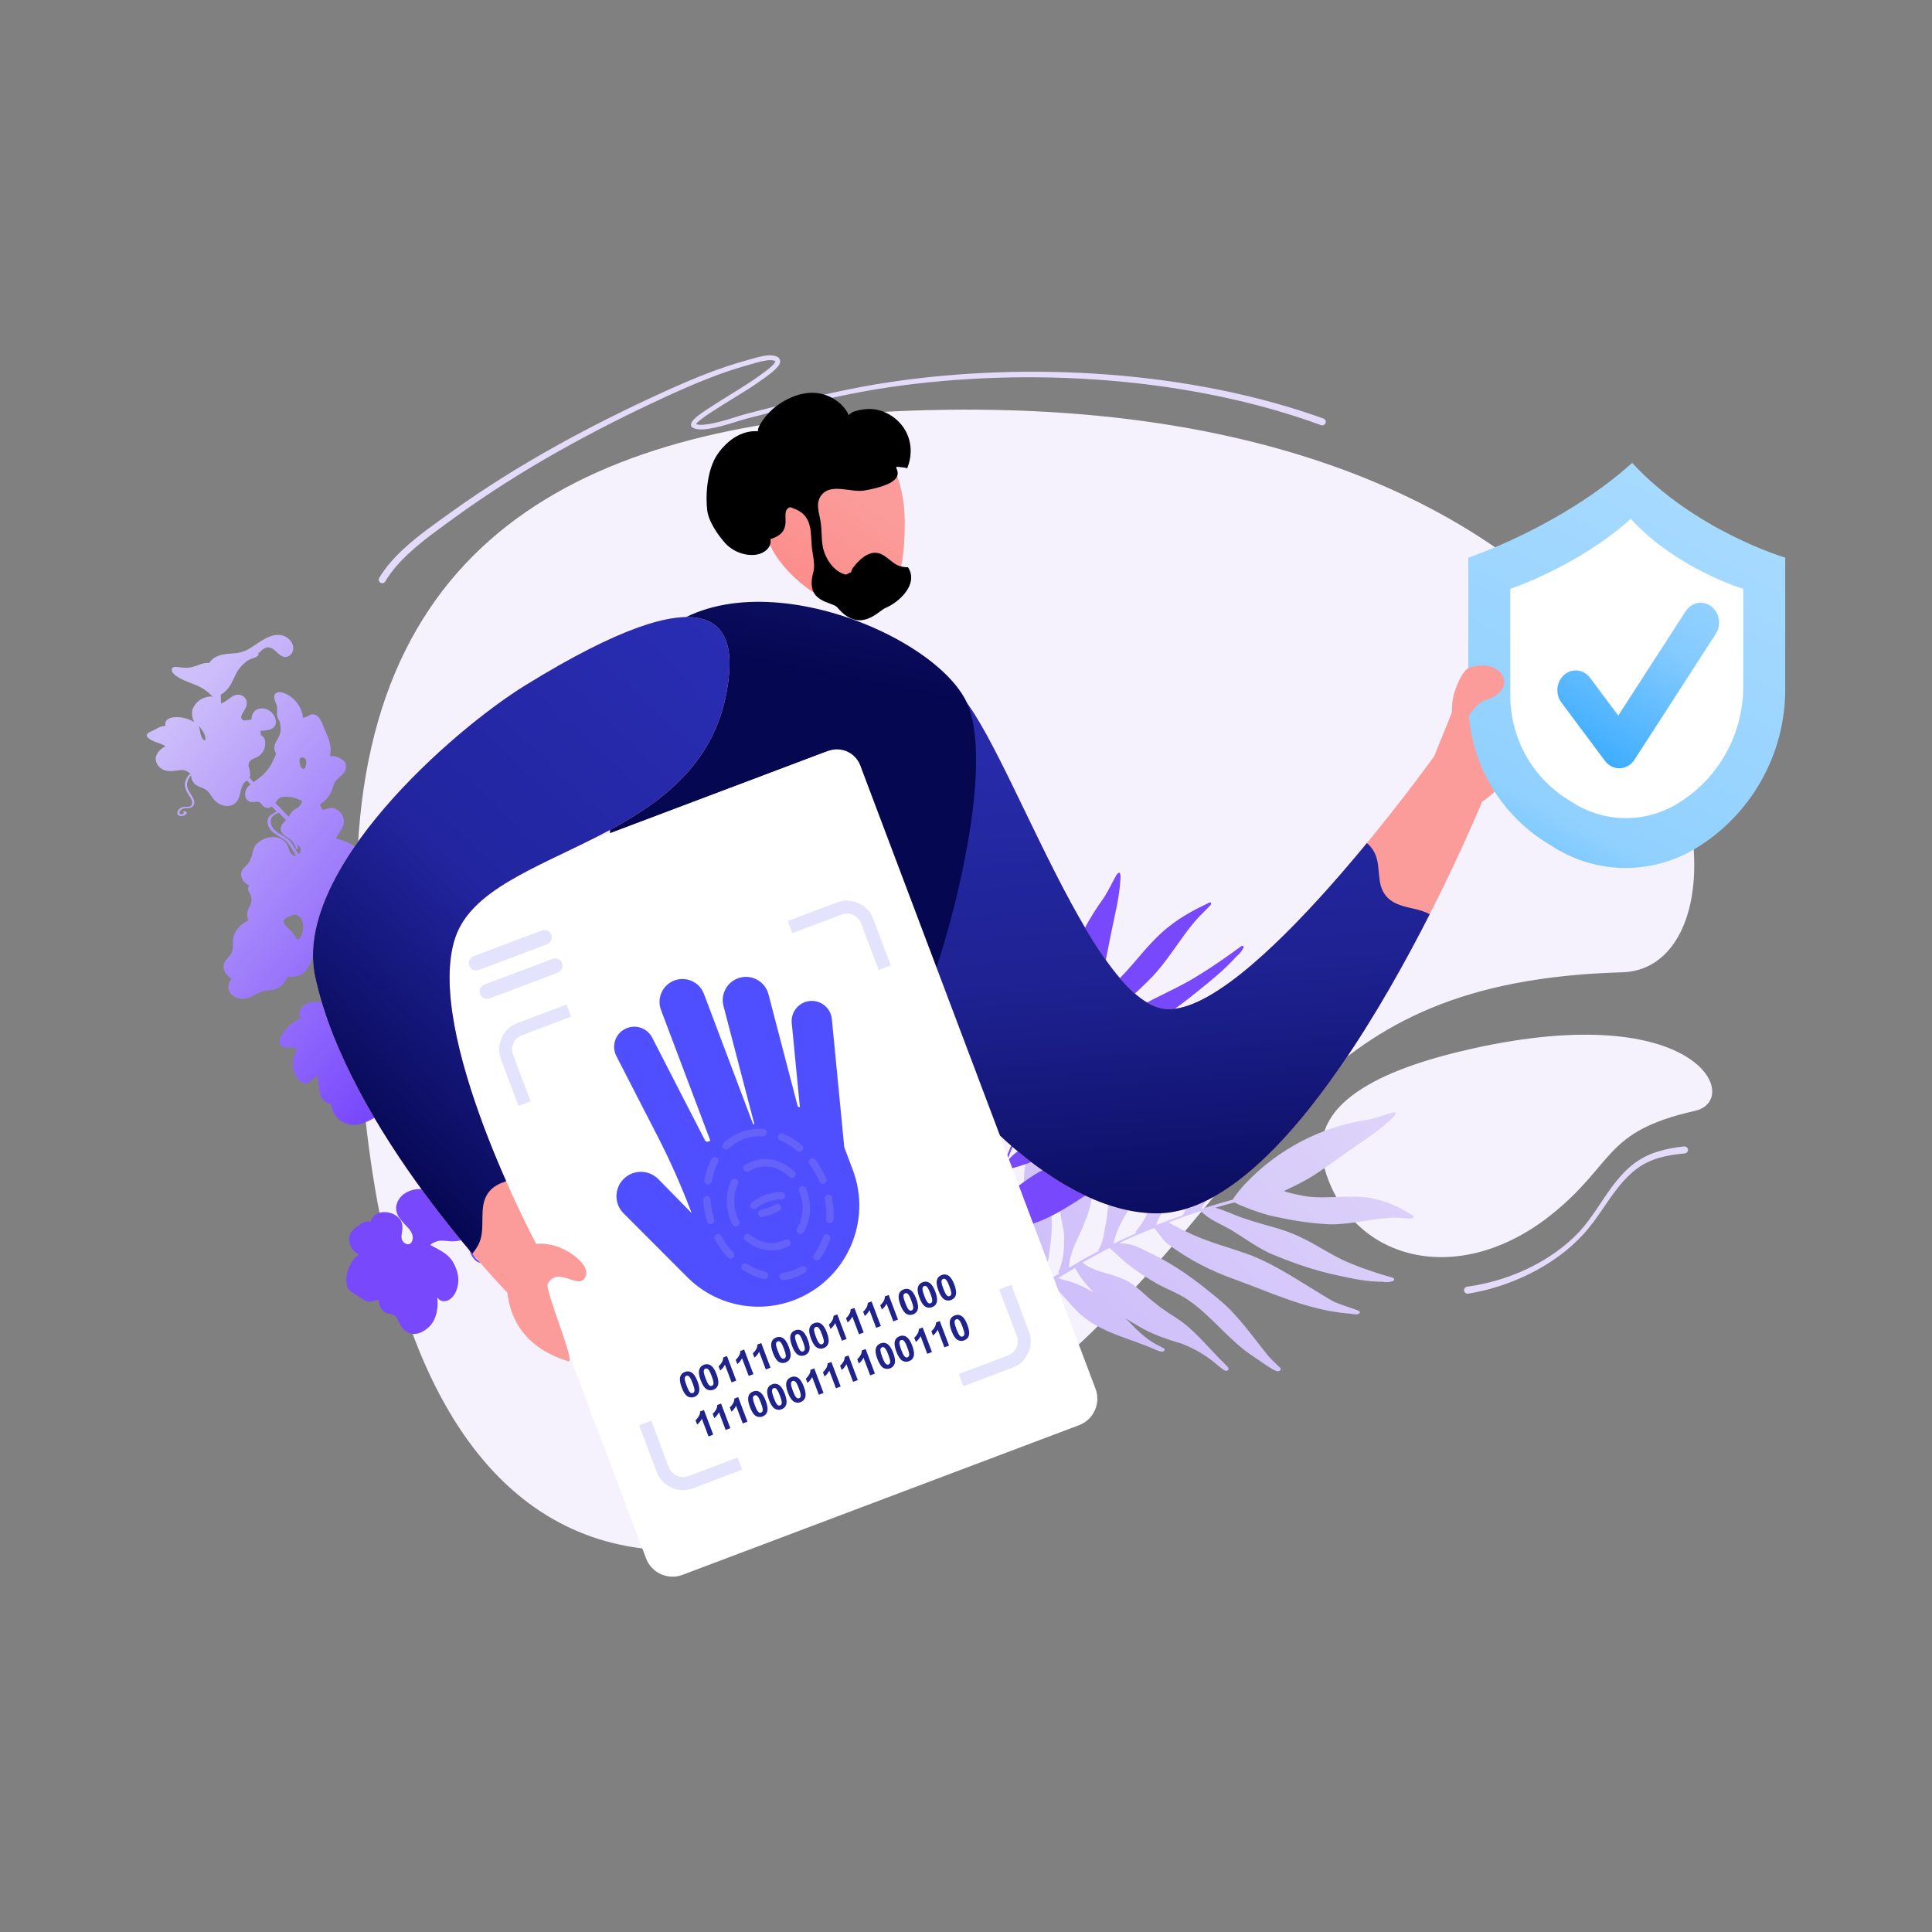 <?xml version="1.0" encoding="utf-8"?>
<svg width="346px" height="346px" viewBox="0 0 346 346" version="1.1" xmlns:xlink="http://www.w3.org/1999/xlink" xmlns="http://www.w3.org/2000/svg">
  <rect x="0" y="0" width="346" height="346" fill="#808080" stroke="none"/>
  <defs>
    <linearGradient gradientUnits="userSpaceOnUse" x1="88.513" y1="-11.51" x2="-49.906" y2="114.758" id="gradient_1">
      <stop offset="0%" stop-color="#E3DBF9" />
      <stop offset="54%" stop-color="#CCBBFA" />
      <stop offset="100%" stop-color="#7848FC" />
    </linearGradient>
    <linearGradient gradientUnits="userSpaceOnUse" x1="707.772" y1="-351.397" x2="575.394" y2="-218.518" id="gradient_2">
      <stop offset="0%" stop-color="#E3DBF9" />
      <stop offset="54%" stop-color="#CCBBFA" />
      <stop offset="100%" stop-color="#7848FC" />
    </linearGradient>
    <linearGradient gradientUnits="userSpaceOnUse" x1="-5.222" y1="29.304" x2="120.85" y2="132.841" id="gradient_3">
      <stop offset="0%" stop-color="#E3DBF9" />
      <stop offset="56%" stop-color="#CDBDFA" />
      <stop offset="100%" stop-color="#7848FC" />
    </linearGradient>
    <linearGradient gradientUnits="userSpaceOnUse" x1="61.252" y1="53.301" x2="69.236" y2="150.499" id="gradient_4">
      <stop offset="0%" stop-color="#272BAA" />
      <stop offset="45%" stop-color="#1D2190" />
      <stop offset="100%" stop-color="#050751" />
    </linearGradient>
    <linearGradient gradientUnits="userSpaceOnUse" x1="41.247" y1="-11.752" x2="20.174" y2="96.456" id="gradient_5">
      <stop offset="0%" stop-color="#3E42D3" />
      <stop offset="100%" stop-color="#050751" />
    </linearGradient>
    <linearGradient gradientUnits="userSpaceOnUse" x1="24.979" y1="-1.828" x2="17.714" y2="66.878" id="gradient_6">
      <stop offset="0%" stop-color="#E3E3FE" />
      <stop offset="47%" stop-color="#BBBBFE" />
      <stop offset="100%" stop-color="#4F4FFF" />
    </linearGradient>
    <linearGradient gradientUnits="userSpaceOnUse" x1="108.227" y1="7.496" x2="30.344" y2="90.266" id="gradient_7">
      <stop offset="0%" stop-color="#292DB3" />
      <stop offset="56%" stop-color="#22259F" />
      <stop offset="100%" stop-color="#050751" />
    </linearGradient>
    <linearGradient gradientUnits="userSpaceOnUse" x1="45.184" y1="0.716" x2="-7.96" y2="100.546" id="gradient_8">
      <stop offset="0%" stop-color="#AADBFF" />
      <stop offset="60%" stop-color="#91D1FF" />
      <stop offset="81%" stop-color="#5AB9FF" />
      <stop offset="100%" stop-color="#22A1FF" />
    </linearGradient>
    <linearGradient gradientUnits="userSpaceOnUse" x1="25.75" y1="-8.614" x2="-7.335" y2="45.798" id="gradient_9">
      <stop offset="0%" stop-color="#AADBFF" />
      <stop offset="47%" stop-color="#85CBFF" />
      <stop offset="100%" stop-color="#22A1FF" />
    </linearGradient>
    <linearGradient gradientUnits="userSpaceOnUse" x1="22.586" y1="2.9" x2="0.964" y2="35.75" id="gradient_10">
      <stop offset="0%" stop-color="#FB9C9A" />
      <stop offset="64%" stop-color="#FC8886" />
      <stop offset="84%" stop-color="#FD5450" />
      <stop offset="100%" stop-color="#FF1712" />
    </linearGradient>
    <linearGradient gradientUnits="userSpaceOnUse" x1="26.255" y1="39.594" x2="12.91" y2="-2.636" id="gradient_11">
      <stop offset="0%" stop-color="#000000" />
      <stop offset="53%" stop-color="#121212" />
      <stop offset="100%" stop-color="#4D4D4D" />
    </linearGradient>
    <path d="M0 0L346 0L346 346L0 346L0 0Z" id="path_1" />
    <path d="M2.31 60.373C8.628 76.15 30.313 101.216 49.795 101.213C77.937 101.214 108.062 27.517 108.062 27.517C119.437 19.772 112.474 9.017 107.334 3.44618e-06L99.504 19.328C99.504 19.328 65.629 66.706 51.028 64.572C36.426 62.442 20.013 7.24 11.894 6.539C3.775 5.839 -4.006 44.592 2.31 60.373L2.31 60.373Z" id="path_2" />
    <path d="M38.013 12.232C25.029 20.251 -3.741 45.431 0.405 64.465C6.398 91.963 34.803 120.969 34.803 120.969C35.892 130.48 44.017 132.665 45.721 133.277C47.193 133.804 41.429 120.439 42.05 119.368C44.052 115.927 47.993 121.134 48.906 117.769C49.485 115.646 44.449 111.754 39.97 112.25C39.97 112.25 19.736 74.375 25.492 57.369C31.252 40.363 71.74 41.636 74.516 10.216C75.258 1.82 71.934 -8.715 38.013 12.232L38.013 12.232Z" id="path_3" />
    <clipPath id="mask_1">
      <use xlink:href="#path_1" />
    </clipPath>
    <clipPath id="mask_2">
      <use xlink:href="#path_2" />
    </clipPath>
    <clipPath id="mask_3">
      <use xlink:href="#path_3" />
    </clipPath>
  </defs>
  <g id="palm-recognition">
    <path d="M0 0L346 0L346 346L0 346L0 0Z" id="Background" fill="#FFFFFF" fill-opacity="0" fill-rule="evenodd" stroke="none" />
    <g clip-path="url(#mask_1)">
      <path d="M165.873 73.459C306.658 69.776 320.099 173.285 290.542 174.126C233.423 175.751 229.665 207.129 192.025 241.879C131.23 298.01 59.688 301.214 63.956 154.886C65.751 93.472 108.749 74.952 165.873 73.459L165.873 73.459Z" id="Shape" fill="#F5F2FD" fill-rule="evenodd" stroke="none" />
      <path d="M263.576 187.819C304.257 178.735 312.084 197.02 303.546 198.94C287.046 202.65 289.294 208.383 277.797 217.555C261.018 230.94 241.659 225.699 237.118 208.92C234.093 197.741 247.07 191.505 263.576 187.819L263.576 187.819Z" id="Shape" fill="#F5F2FD" fill-rule="evenodd" stroke="none" />
      <path d="M249.532 228.862C246.845 228.085 244.437 227.328 241.937 226.285C238.684 225.006 235.823 222.872 232.646 221.442C229.62 219.989 226.318 219.405 223.167 218.315C221.44 217.793 219.575 216.843 217.649 216.278C218.336 216.084 219.053 215.874 219.761 215.687C220.201 215.585 220.65 215.461 221.069 215.352C221.696 215.666 222.338 215.947 222.994 216.196C224.44 216.772 225.922 217.311 227.438 217.683C230.928 218.484 234.481 219.103 238.097 219.261C241.91 219.335 245.529 218.249 249.162 218.082C250.368 218.042 251.604 218.19 252.736 218.226C252.93 218.217 253.179 218.049 253.157 217.838C252.993 217.552 252.595 217.465 252.328 217.271C249.751 215.693 246.924 214.562 243.889 214.376C240.083 214.076 236.322 214.885 232.734 214.024C231.784 213.847 230.848 213.608 229.93 213.308C231.268 212.678 232.615 212.025 233.913 211.305C236.101 210.08 238.121 208.516 240.194 207.072C243.206 204.912 246.398 202.991 249.143 200.433C249.548 200.09 250.531 199.108 249.445 199.215C248.042 199.619 246.663 200.159 245.24 200.48C236.82 201.686 229.047 205.684 223.169 211.833C222.339 212.715 221.544 213.635 220.882 214.651C220.835 214.708 220.797 214.772 220.769 214.841C219.402 215.207 218.071 215.611 216.71 216.029C216.66 216.037 216.63 216.053 216.58 216.061C216.074 216.216 215.567 216.371 215.082 216.533C215.443 215.972 215.828 215.342 216.131 215.015C217.077 213.868 217.983 213.317 219.08 212.35C221.749 209.943 224.091 206.965 225.378 203.521C226.568 200.425 227.875 197.75 229.758 194.996C230.656 192.332 220.33 202.537 219.836 203.002C217.498 205.142 215.982 208.075 214.746 211.028C214.161 212.58 213.691 214.349 212.986 215.63C212.678 216.312 212.195 216.882 211.832 217.519C211.83 217.554 211.834 217.59 211.843 217.624C210.763 217.988 209.689 218.405 208.623 218.798C208.594 218.814 208.573 218.806 208.544 218.822C208.051 219.007 207.558 219.192 207.077 219.407C207.101 219.339 207.103 219.264 207.127 219.196C207.223 218.813 207.367 218.445 207.554 218.098C209.734 214.556 212.511 211.424 214.866 207.993C216.111 206.187 217.35 204.328 218.158 202.269C218.748 200.77 219.036 198.836 219.662 197.578C220.436 196.168 221.365 194.862 222.307 193.586C222.436 193.351 223.361 192.4 223.6 191.848C223.721 190.949 222.474 191.865 222.118 191.996C218.892 193.879 216.038 196.476 213.745 199.521C212.218 201.383 210.74 203.312 209.713 205.524C207.827 209.32 207.082 214.02 205.347 217.589C204.829 218.625 204.196 219.6 203.459 220.494C203.303 220.669 203.349 220.812 203.477 220.856C202.104 221.449 200.765 222.079 199.419 222.732C199.762 220.638 201.031 218.484 202.211 216.453C203.602 214.087 204.817 211.609 206.011 209.124C206.802 207.39 207.537 205.61 207.924 203.735C208.427 200.833 208.492 197.958 209.162 195.266C209.383 194.396 209.67 193.543 210.02 192.716C210.154 192.33 210.431 191.943 210.336 191.528C210.242 191.318 209.953 191.396 209.791 191.518C209.392 191.914 209.131 192.459 208.767 192.892C207.619 194.351 206.085 196.439 204.915 198.169C202.51 201.811 200.319 205.73 199.299 210.055C198.542 213.276 198.549 216.838 197.913 219.846C197.704 221.07 197.509 222.325 196.93 223.446C196.914 223.492 196.861 223.575 196.869 223.552C196.822 223.688 196.674 223.841 196.72 223.984C196.73 224.007 196.751 224.023 196.776 224.028C194.977 224.957 193.218 225.975 191.472 227.023C191.495 226.751 191.453 226.457 191.526 226.178C191.571 225.634 191.82 224.779 192.05 224.045C192.663 222.275 193.592 220.69 194.287 218.82C195.79 215.374 195.89 211.57 196.23 207.9C196.561 203.845 196.23 199.841 196.194 195.812C196.21 195.133 196.261 194.455 196.348 193.781L196.372 193.713C196.525 193.031 196.644 192.343 196.728 191.65C196.78 191.362 196.439 191.245 196.241 191.405C195.949 191.558 195.988 191.927 195.915 192.207C195.806 192.729 195.748 193.243 195.689 193.756C195.248 195.789 194.565 197.968 193.903 199.951C192.652 203.153 190.932 206.193 190.12 209.573C189.404 212.402 189.615 215.372 190.046 218.191C190.325 219.66 190.665 220.744 190.561 222.284C190.56 223.733 190.458 224.994 190.119 226.249C189.959 226.779 189.765 227.271 189.563 227.786C189.542 227.85 189.553 227.92 189.593 227.974C189.64 228.016 189.701 228.037 189.764 228.033C188.532 228.774 187.309 229.529 186.094 230.298C186.362 229.872 186.589 229.423 186.774 228.956C187.583 227.101 187.831 225.076 188.092 223.082C188.432 220.581 188.502 218.038 188.017 215.582C187.656 213.525 186.947 211.577 186.478 209.558C185.962 207.191 185.703 204.774 185.706 202.351C185.711 202.219 185.725 202.088 185.746 201.958C185.821 201.603 185.889 201.271 185.935 200.931C185.399 200.414 185.165 201.02 185.069 202.055C184.587 204.481 183.685 207.295 183.442 209.855C183.172 213.6 183.602 217.385 184.404 220.993C184.837 223.049 185.835 224.92 185.868 226.889C185.89 228.066 185.576 228.974 185.202 230.192C185.169 230.358 185.005 230.556 185.136 230.728L185.178 230.743C185.159 230.788 185.15 230.837 185.153 230.887C179.615 234.487 174.314 238.576 169.623 243.384C169.044 244.023 168.436 244.677 167.893 245.353C167.777 245.618 168.096 245.728 168.3 245.621C168.993 244.996 169.542 244.169 170.221 243.515C175.519 238.128 181.527 233.648 187.979 229.678C190.036 231.381 191.58 233.67 193.563 235.449C197.414 238.79 202.57 239.736 207.083 241.78C207.538 241.912 208.263 242.367 208.589 241.768C208.617 241.686 208.591 241.597 208.525 241.542C208.237 241.341 207.925 241.207 207.622 241.052C205.826 240.176 204.498 239.055 203.05 237.589C202.543 237.057 202.028 236.548 201.505 236.062C202.243 236.546 203.018 236.993 203.794 237.439C206.187 238.928 209.162 239.907 211.607 240.626C214.045 241.557 216.295 242.921 218.248 244.653C218.698 244.936 219.113 245.46 219.642 245.516C220.48 245.298 219.76 244.693 219.447 244.356C216.834 241.85 214.577 238.933 211.71 236.746C210.046 235.561 208.472 234.736 206.983 233.458C205.37 232.265 203.996 230.721 202.293 229.649C200.103 228.332 197.522 228.074 195.386 227.081C194.771 226.792 194.315 226.456 193.859 226.12C195.464 225.201 197.054 224.328 198.7 223.499L199.853 224.508C201.949 226.581 204.38 228.236 206.895 229.716C208.854 230.877 211.028 231.553 212.881 232.881C216.936 235.632 220.253 240.237 224.566 243C225.656 243.708 226.694 244.499 227.799 245.162C228.252 245.369 228.889 245.869 229.328 245.36C229.504 244.989 229.03 244.774 228.843 244.557C228.216 243.958 227.567 243.352 227.014 242.678C224.172 239.178 221.605 235.366 218.097 232.551C214.383 229.435 210.477 226.532 206.115 224.463C204.503 223.677 202.875 222.732 201.034 222.68C200.823 222.681 200.613 222.668 200.404 222.64C201.954 221.88 203.553 221.187 205.186 220.532C205.687 220.325 206.181 220.139 206.682 219.931C207.608 220.836 208.186 222.13 209.282 222.89C212.922 225.599 216.954 227.655 221.183 229.144C227.83 231.571 234.362 234.671 241.509 235.237C242.096 235.263 242.706 235.499 243.292 235.32C244.118 234.793 242.656 234.541 242.331 234.378C241.125 233.935 240.271 233.716 239.025 233.183C237.656 232.455 236.347 231.62 235.01 230.802C231.51 228.65 228.021 226.4 224.209 224.878C220.225 223.372 216.349 222.514 212.57 220.621C211.438 220.102 210.343 219.546 209.272 218.921C211.195 218.188 213.102 217.5 215.057 216.88C215.121 217.106 215.497 217.261 215.649 217.441C217.013 218.599 218.692 219.257 220.23 220.119C222.639 221.563 224.911 223.265 227.449 224.473C231.408 226.123 235.245 227.502 239.514 228.395C242.192 228.991 244.921 229.58 247.697 229.549C248.158 229.734 250.264 229.573 249.532 228.862L249.532 228.862ZM192.496 227.098C192.509 227.128 192.53 227.135 192.544 227.165C192.557 227.195 192.929 227.705 192.798 227.533C193.463 228.78 194.377 229.859 195.307 230.892C195.473 231.102 195.646 231.29 195.82 231.477C194.204 230.445 192.429 229.685 190.567 229.227C190.154 229.109 189.827 229.022 189.508 228.911C190.488 228.284 191.481 227.687 192.496 227.098L192.496 227.098Z" id="Shape" fill="url(#gradient_1)" fill-rule="evenodd" stroke="none" />
      <path d="M222.323 169.435C219.698 171.351 217.3 173.043 214.616 174.687C211.184 176.861 207.407 178.335 203.919 180.379C200.528 182.285 197.581 184.802 194.368 186.972C192.664 188.194 190.533 189.346 188.646 190.716C189.021 190.056 189.408 189.364 189.805 188.689C190.063 188.275 190.31 187.845 190.547 187.446C191.264 187.057 191.959 186.636 192.644 186.198C194.175 185.235 195.706 184.225 197.137 183.115C200.39 180.536 203.554 177.825 206.42 174.861C209.372 171.695 211.303 168.189 213.938 165.069C214.824 164.04 215.874 163.067 216.761 162.134C216.901 161.967 216.964 161.685 216.788 161.612C216.45 161.626 216.081 161.923 215.733 162.062C212.589 163.539 209.591 165.42 207.147 167.884C204.03 170.947 201.782 174.451 198.409 177.087C197.651 177.743 196.642 178.496 195.741 179.128C196.284 177.732 196.816 176.32 197.261 174.919C198.002 172.552 198.36 170.18 198.85 167.815C199.514 164.351 200.494 160.841 200.656 157.43C200.705 156.941 200.714 155.691 199.97 156.648C199.208 158 198.566 159.391 197.727 160.723C192.371 168.098 189.32 176.453 189.497 184.159C189.53 185.237 189.617 186.303 189.879 187.299C189.886 187.361 189.905 187.421 189.935 187.476C189.173 188.781 188.465 190.072 187.746 191.395C187.714 191.441 187.703 191.472 187.671 191.518C187.402 192.01 187.134 192.502 186.888 192.98C186.74 192.433 186.559 191.838 186.544 191.441C186.399 190.15 186.674 189.152 186.78 187.811C186.998 184.529 186.538 181.274 184.926 178.7C183.503 176.359 182.485 174.102 181.845 171.328C180.524 169.42 180.353 182.507 180.326 183.123C180.159 186.012 181.213 188.555 182.494 190.873C183.216 192.037 184.19 193.198 184.617 194.346C184.896 194.899 184.958 195.552 185.16 196.133C185.204 196.151 185.215 196.167 185.248 196.169C184.701 197.232 184.199 198.314 183.685 199.378C183.674 199.409 183.653 199.424 183.642 199.455C183.406 199.949 183.171 200.443 182.968 200.939C182.935 200.89 182.88 200.855 182.847 200.806C182.633 200.559 182.463 200.276 182.346 199.971C181.339 196.607 181.093 192.919 180.304 189.456C179.891 187.628 179.435 185.783 178.501 184.212C177.822 183.067 176.587 181.986 176.117 180.915C175.645 179.655 175.369 178.31 175.125 176.966C175.047 176.756 175.034 175.568 174.8 175.127C174.216 174.637 173.957 176.079 173.786 176.434C172.751 179.957 172.536 183.477 173.083 186.721C173.323 188.809 173.651 190.885 174.533 192.707C175.954 195.936 178.922 198.598 180.286 201.602C180.678 202.507 180.931 203.465 181.037 204.446C181.05 204.652 181.193 204.676 181.322 204.588C180.725 205.996 180.182 207.392 179.65 208.805C178.337 207.609 177.682 205.61 177.051 203.739C176.329 201.546 175.389 199.452 174.427 197.373C173.724 195.957 172.945 194.569 171.829 193.432C170.03 191.751 167.918 190.449 166.403 188.72C165.918 188.158 165.494 187.545 165.138 186.894C164.949 186.614 164.869 186.214 164.485 186.114C164.255 186.101 164.094 186.378 164.063 186.566C164.058 187.073 164.27 187.528 164.319 188.021C164.543 189.617 164.948 191.808 165.359 193.541C166.271 197.138 167.553 200.675 170.03 203.406C171.876 205.438 174.559 206.977 176.338 208.815C177.099 209.522 177.893 210.23 178.297 211.202C178.319 211.235 178.342 211.315 178.331 211.299C178.397 211.397 178.399 211.587 178.542 211.611C178.57 211.611 178.597 211.601 178.618 211.583C177.949 213.495 177.378 215.412 176.841 217.331C176.653 217.194 176.401 217.101 176.246 216.918C175.872 216.645 175.417 216.066 175.041 215.555C174.175 214.272 173.69 212.805 172.812 211.411C171.363 208.656 168.579 206.922 166.079 205.045C163.281 203.009 160.02 201.55 156.964 199.832C156.471 199.529 156 199.191 155.554 198.822L155.52 198.772C155.122 198.345 154.694 197.946 154.24 197.579C154.064 197.411 153.716 197.645 153.686 197.881C153.58 198.192 153.887 198.32 154.042 198.502C154.354 198.81 154.686 199.098 155.035 199.364C156.228 200.616 157.348 202.134 158.335 203.549C159.792 205.987 160.771 208.748 162.695 210.895C164.277 212.723 166.671 213.834 169.118 214.695C170.434 215.099 171.507 215.284 172.586 216.039C173.674 216.668 174.544 217.301 175.231 218.13C175.497 218.493 175.741 218.871 175.964 219.263C176.003 219.311 176.067 219.333 176.128 219.319C176.196 219.297 176.256 219.257 176.302 219.202C175.925 220.551 175.563 221.904 175.217 223.261C175.103 222.858 174.937 222.471 174.724 222.109C173.944 220.626 172.61 219.54 171.309 218.456C169.688 217.086 167.829 215.924 165.614 215.266C163.794 214.676 161.791 214.425 159.917 213.944C157.817 213.379 155.799 212.546 153.912 211.465C153.819 211.405 153.73 211.336 153.648 211.261C153.449 211.049 153.239 210.847 153.019 210.657C152.223 210.883 152.501 211.341 153.206 211.87C154.664 213.327 156.094 215.304 157.835 216.618C160.444 218.47 163.616 219.75 166.938 220.643C168.812 221.172 170.976 221.146 172.482 221.972C173.384 222.464 173.828 223.122 174.459 223.964C174.559 224.064 174.583 224.287 174.812 224.252L174.855 224.223C174.875 224.259 174.906 224.289 174.944 224.307C173.444 230.512 172.492 236.732 172.543 242.752C172.583 243.515 172.613 244.308 172.708 245.058C172.82 245.269 173.146 245.049 173.22 244.832C173.277 243.98 173.071 243.161 173.095 242.307C173.069 235.528 174.266 228.546 176.182 221.412C179.025 220.426 181.918 220.123 184.762 219.232C190.198 217.452 194.825 213.538 199.791 210.639C200.236 210.315 201.128 209.904 200.925 209.371C200.87 209.31 200.781 209.292 200.706 209.327C200.336 209.482 200 209.685 199.652 209.872C197.63 210.998 195.778 211.626 193.576 212.204C192.791 212.399 192.017 212.611 191.255 212.838C192.179 212.429 193.104 211.973 194.028 211.516C196.966 210.155 199.961 208.084 202.359 206.345C204.871 204.723 207.584 203.438 210.43 202.522C210.985 202.267 211.694 202.147 212.138 201.727C212.611 200.929 211.609 201.271 211.118 201.387C207.249 202.492 203.342 203.12 199.521 204.576C197.366 205.457 195.55 206.419 193.458 207.114C191.336 207.949 189.132 208.432 187.033 209.395C184.379 210.66 182.225 212.713 179.856 214.074C179.251 214.409 178.622 214.698 177.974 214.938C178.502 213.193 179.053 211.481 179.68 209.741L181.314 209.212C184.464 208.353 187.555 207.032 190.578 205.564C192.938 204.425 195.098 202.895 197.504 201.917C202.651 199.709 208.633 198.925 213.986 196.506C215.346 195.899 216.729 195.372 218.067 194.732C218.567 194.442 219.427 194.125 219.377 193.536C219.232 193.227 218.71 193.532 218.405 193.594C217.479 193.861 216.531 194.142 215.603 194.314C210.814 195.179 205.998 195.678 201.217 197.399C196.054 199.162 190.905 201.18 186.037 203.941C184.222 204.951 182.275 205.907 180.837 207.428C180.676 207.607 180.506 207.778 180.328 207.939C180.934 206.309 181.628 204.668 182.376 203.014C182.601 202.504 182.836 202.01 183.06 201.499C184.444 201.115 185.855 201.191 187.259 200.602C192.06 198.724 196.669 196.234 201.001 193.333C207.874 188.812 215.166 184.677 221.02 178.929C221.485 178.448 222.126 178.039 222.437 177.47C222.668 176.548 221.368 177.665 220.998 177.867C219.75 178.686 218.936 179.307 217.589 180.121C216.002 180.954 214.381 181.689 212.749 182.456C208.474 184.458 204.133 186.408 200.092 188.945C195.934 191.633 192.345 194.511 188.052 196.86C186.802 197.584 185.552 198.261 184.269 198.888C185.178 196.958 186.109 195.061 187.128 193.152C187.347 193.195 187.749 192.948 188 192.898C189.906 192.257 191.676 191.134 193.493 190.219C196.408 188.824 199.413 187.657 202.249 186.053C206.496 183.448 210.448 180.827 214.361 177.634C216.844 175.647 219.359 173.613 221.445 171.272C221.935 170.966 223.413 169.13 222.323 169.435L222.323 169.435ZM177.674 216.505C177.707 216.507 177.729 216.493 177.762 216.494C177.794 216.496 178.46 216.405 178.231 216.441C179.674 216.423 181.179 216.125 182.662 215.794C182.946 215.746 183.218 215.681 183.491 215.617C181.47 216.535 179.564 217.686 177.81 219.047C177.408 219.342 177.094 219.578 176.768 219.798C177.041 218.704 177.347 217.612 177.674 216.505L177.674 216.505Z" id="Shape" fill="url(#gradient_2)" fill-rule="evenodd" stroke="none" />
      <path d="M62.143 230.337C61.726 228.46 62.467 226.305 63.84 225.012L64.248 224.669C63.915 224.438 63.532 224.203 63.257 223.877C62.75 223.329 62.538 222.579 62.525 221.847C62.543 221.307 62.748 220.789 63.106 220.384C63.413 220.032 63.84 219.767 64.216 219.497C64.819 218.944 65.605 218.608 66.37 218.801C66.751 217.598 67.772 216.879 69.465 217.127C70.785 217.317 72.086 218.312 72.064 219.722C72.122 220.508 71.744 221.383 71.992 222.01C72.278 222.791 73.371 223.264 73.781 222.316C74.124 221.564 73.816 220.756 73.244 220.076C72.097 218.766 70.486 217.568 71.059 215.6C72.006 212.53 77.13 211.889 78.53 214.936C78.593 215.06 78.641 215.191 78.673 215.326C78.7 215.303 78.7 215.303 78.75 215.308C78.743 215.047 78.774 214.786 78.843 214.534C79.022 213.919 79.32 213.39 79.367 212.84C79.438 212.316 79.268 211.949 78.948 211.568C78.345 210.961 77.264 210.338 77.078 209.288C76.989 208.852 77.087 208.305 77.459 208.086C77.804 207.889 78.405 207.941 78.489 208.427C78.517 208.682 78.322 208.892 78.113 208.974C78.009 209.016 77.813 208.949 77.826 208.798C77.858 208.725 77.962 208.684 77.989 208.661L78.043 208.615C78.197 208.301 77.96 208.129 77.665 208.33C77.221 208.796 77.466 209.751 78.046 210.33C78.366 210.711 78.968 211.041 79.33 211.526C79.6 211.902 79.811 212.374 79.745 212.848C79.689 213.498 79.246 214.242 79.176 214.765C79.168 214.908 79.147 215.05 79.114 215.189C79.371 215.089 79.64 215.019 79.913 214.98C81.155 214.911 82.459 215.579 83.069 216.691C83.405 217.255 83.642 217.872 83.768 218.516C84.404 218.445 85.127 218.256 85.796 218.389C85.846 218.394 85.919 218.425 85.969 218.43C85.882 218.271 85.818 218.139 85.731 217.98C83.939 213.917 82.983 209.522 81.114 205.477C80.926 205.032 80.71 204.61 80.499 204.138C80.444 204.184 80.363 204.252 80.359 204.302C79.915 204.768 79.485 205.361 78.858 205.61C78.205 205.839 77.48 205.709 76.947 205.268C76.618 204.987 76.421 204.642 76.147 204.316C75.781 203.881 75.256 203.533 74.75 203.262C73.998 202.92 73.114 202.642 72.674 201.897C72.34 201.389 72.164 200.794 72.062 200.231C70.508 200.701 68.807 200.831 67.475 199.909C67.371 199.951 67.239 200.015 67.235 200.065C66.61 200.467 65.947 200.806 65.256 201.078C62.795 202.126 60.047 200.955 59.394 198.301C59.361 198.097 59.305 197.865 59.273 197.66C58.09 197.634 57.567 196.681 57.235 195.568C57.087 194.95 57.116 194.322 56.995 193.681C56.948 193.349 56.855 192.963 56.767 192.526C55.978 193.189 55.079 194.549 53.934 193.794C52.163 192.405 52.005 189.567 53.316 187.815C53.049 187.732 52.777 187.666 52.501 187.618C52.255 187.547 51.364 187.646 50.895 187.53C49.825 187.362 49.952 186.187 50.391 185.494C51.137 184.172 52.278 183.116 53.653 182.473C53.73 182.455 53.784 182.409 53.862 182.39C53.797 182.259 53.737 182.077 53.696 181.973C53.603 181.588 53.638 181.184 53.796 180.821C54.715 178.934 57.429 179.345 59.332 179.787C59.155 178.747 59.451 177.682 60.138 176.882C61.248 175.717 63.076 174.69 64.617 175.53C65.257 175.131 66.062 175.15 66.773 175.388C67.328 175.564 67.85 175.831 68.319 176.178C68.414 176.236 68.483 176.318 68.579 176.377C68.192 175.309 67.855 174.246 67.441 173.202C67.337 173.189 67.242 173.135 67.177 173.053C66.787 172.313 66.322 172.147 65.647 171.786C64.435 171.227 63.47 171.018 62.094 170.596C60.741 170.202 59.42 169.734 58.103 169.217C57.574 169.801 56.984 170.204 56.463 170.689C56.019 171.154 55.863 171.796 55.607 172.43C55.201 173.328 54.618 174.236 53.701 174.635C53.046 174.93 52.318 175.025 51.61 174.908C51.56 174.904 51.537 174.877 51.51 174.9C51.504 174.953 51.482 175.004 51.447 175.045C51.05 175.843 50.503 176.628 49.69 176.986C48.977 177.353 47.817 177.354 47.227 177.479C46.249 177.697 45.615 178.323 44.602 178.664C43.717 178.991 42.661 178.95 41.849 178.426C41.106 177.984 40.71 177.016 40.984 176.183C41.093 175.869 41.255 175.576 41.463 175.316C41.175 175.101 40.908 174.859 40.668 174.592C39.951 173.849 39.791 172.776 40.47 171.927C40.751 171.598 41.276 171.064 41.402 170.772C41.926 169.96 41.585 168.947 41.772 167.955C42.098 166.52 43.203 165.406 44.515 164.813C43.965 163.883 44.411 162.812 44.862 161.969C45.114 161.385 45.089 160.803 44.814 160.199C44.488 159.591 44.227 159.115 44.648 158.622C44.456 158.504 44.292 158.364 44.077 158.219C43.411 157.758 42.961 156.837 43.281 156.057C43.474 155.57 43.882 155.227 44.24 154.88C44.656 154.4 44.956 153.83 45.115 153.216C45.272 152.573 45.36 151.85 45.867 151.238C47.148 149.836 49.843 149.288 51.165 150.915C51.778 151.699 51.742 152.982 52.703 153.242C52.805 153.259 52.91 153.25 53.008 153.218C52.239 152.193 51.82 150.921 50.766 150.275C49.977 149.778 48.888 149.255 48.261 148.344C47.931 147.786 47.773 146.99 48.102 146.388C48.395 145.909 48.945 145.68 49.449 145.395L49.53 145.327C49.238 145.032 48.945 144.739 48.651 144.446L48.621 144.466C48.111 144.823 47.411 144.718 47.028 144.228C46.8 143.956 46.685 143.82 46.448 143.648C46.393 143.603 46.323 143.579 46.252 143.581C45.902 143.55 45.615 143.652 45.188 143.64C43.905 143.604 43.617 142.268 44.132 141.279C44.312 140.942 44.584 140.713 44.879 140.512C44.673 140.267 44.44 140.045 44.234 139.8C44.18 139.846 44.076 139.887 44.021 139.933C43.377 140.382 43.172 141.297 42.994 142.189C42.82 143.031 42.337 143.948 41.456 144.225C40.261 144.626 38.953 144.008 38.203 143.06C37.704 142.412 37.415 141.681 36.69 141.316C36.453 141.144 35.665 140.924 35.281 140.689C34.843 140.445 34.51 140.048 34.344 139.575C34.259 139.337 34.22 139.085 34.232 138.833L34.177 138.879C33.828 139.277 33.594 139.762 33.501 140.283C33.426 140.857 33.679 141.434 33.922 141.833C34.339 142.549 35.212 143.533 34.588 144.336C34.248 144.761 33.698 144.713 33.216 144.747C33.188 144.77 33.216 144.747 33.266 144.751C32.688 144.726 32.203 145.088 32.141 145.511C32.084 145.885 32.561 145.901 32.911 145.653L33.019 145.562C33.092 145.594 32.869 145.549 32.846 145.522C32.705 145.409 32.868 145.272 33.018 145.285C33.246 145.279 33.56 145.432 33.411 145.697C33.235 145.984 32.872 146.104 32.567 146.128C31.603 146.196 31.526 145.332 32.202 144.81C32.718 144.376 33.588 144.527 33.947 144.457C34.647 144.24 34.447 143.341 34.09 142.805C33.486 141.921 32.799 140.827 33.272 139.734C33.461 139.296 33.681 138.786 34.131 138.547C34.109 138.514 34.074 138.493 34.035 138.488C33.702 138.258 33.56 138.145 33.219 138.014C32.467 137.672 31.155 138.264 29.962 138.06C28.738 137.929 27.609 136.697 27.944 135.439C28.191 134.628 28.898 134.034 29.638 133.644C28.712 132.984 27.474 133.003 26.493 132.111C25.798 131.395 27.043 130.999 27.542 130.765C27.937 130.572 28.767 130.013 29.422 130.02C29.499 130.001 29.572 130.033 29.65 130.014L29.627 129.987C29.576 129.705 29.556 129.35 29.755 129.09C30.582 127.977 33.496 128.405 34.801 129.35L34.778 129.323C34.409 128.636 34.299 127.839 34.468 127.077C35.019 125.585 36.487 124.634 38.074 124.742L38.124 124.746C37.871 124.545 37.628 124.331 37.398 124.103C37.005 123.752 36.575 123.444 36.116 123.186C34.552 122.319 32.69 121.981 31.275 120.85C30.946 120.569 30.493 119.976 30.906 119.583C31.255 119.335 31.724 119.452 32.124 119.486C32.944 119.633 33.926 119.642 34.68 119.38C35.584 119.13 36.46 118.626 37.434 118.736C37.537 118.65 37.622 118.546 37.688 118.43C38.674 117.229 40.325 117.094 41.794 117.02C42.808 116.956 43.635 116.726 44.429 116.29C46.149 115.354 47.752 113.728 49.822 113.705C50.758 113.704 51.635 114.167 52.161 114.942C52.788 115.853 52.593 117.223 51.476 117.606C50.132 117.994 49.474 116.272 48.362 116C48.239 115.964 47.866 115.906 47.684 115.966C47.444 116.052 47.22 116.177 47.022 116.338C46.75 116.566 46.524 116.849 46.233 117.001C46.302 117.082 46.343 117.187 46.226 117.378C45.832 117.848 45.15 117.865 44.646 118.149C44.015 118.448 43.272 119.165 42.73 119.9C42.246 120.539 41.846 121.664 41.399 122.457C41.033 123.129 40.527 123.713 39.914 124.17C39.799 124.258 39.674 124.332 39.542 124.39C39.544 124.945 39.574 125.477 39.581 125.982C39.608 125.959 39.658 125.963 39.685 125.94C39.917 125.861 40.138 125.753 40.343 125.619C40.983 125.221 41.54 124.613 42.285 124.451C42.722 124.362 43.195 124.429 43.551 124.686C43.884 124.917 44.177 125.32 44.192 125.725C44.282 126.439 43.848 127.082 43.468 127.68C43.288 128.017 43.157 128.359 43.213 128.591C43.286 128.774 43.427 128.922 43.606 129.003C43.902 129.079 44.238 128.982 44.724 128.898C44.824 128.876 44.927 128.868 45.029 128.874L45.047 128.674C45.087 127.619 45.862 126.828 46.917 126.869C49.119 126.783 50.731 130.301 47.917 130.763C47.508 130.829 47.049 130.89 46.648 130.855C46.69 131.125 46.717 131.396 46.729 131.669C46.881 131.748 47.017 131.853 47.131 131.981C47.501 132.366 47.53 132.898 47.487 133.399C47.426 134.118 47.088 134.785 46.544 135.259C45.919 135.784 45.186 135.797 44.734 136.363C44.539 136.573 44.477 136.996 44.529 137.278C44.621 137.664 44.787 138.082 44.802 138.487C44.822 138.748 44.79 139.011 44.71 139.26L45.396 140.076L45.477 140.008C46 139.657 46.504 139.28 46.987 138.878C47.947 137.977 48.558 137.047 49.089 135.857C49.215 135.565 49.342 135.274 49.441 135.005C48.399 133.049 50.371 132.413 50.262 130.462C50.243 130.051 50.194 129.642 50.116 129.239C49.822 128.853 49.643 128.391 49.601 127.908C49.575 127.326 49.723 126.784 49.539 126.289C49.382 125.771 49.071 125.29 49.118 124.739C49.138 123.934 50.079 123.839 50.69 124.069C51.869 124.423 52.828 125.288 53.474 126.276C53.895 126.943 54.185 127.674 54.243 128.461C54.239 128.511 54.261 128.538 54.234 128.561C54.523 128.505 54.802 128.411 55.066 128.28C55.116 128.285 55.574 127.946 55.801 127.94C56.147 127.907 56.495 127.99 56.789 128.177C57.519 128.77 57.737 129.747 58.119 130.587C58.757 131.954 59.386 133.42 59.175 134.99C59.162 135.14 59.126 135.263 59.113 135.414C59.508 135.393 59.905 135.436 60.287 135.54C60.825 135.738 61.358 135.986 61.724 136.421C62.033 136.93 62.054 137.562 61.781 138.091C61.389 138.838 60.758 139.137 60.255 139.699C59.594 140.347 59.621 141.484 59.043 142.342C58.636 142.963 58.133 143.524 57.494 143.923C57.44 143.968 57.335 144.01 57.281 144.056C57.326 144.11 57.345 144.187 57.391 144.242C57.515 144.555 57.657 144.946 57.781 144.981C58.2 145.093 58.898 144.599 59.594 144.71C60.687 144.905 61.533 145.911 61.588 147.026C61.578 148.008 60.922 148.884 60.511 149.555C60.382 149.75 60.279 149.962 60.205 150.184C61.667 150.487 63.025 151.109 64.148 152.114C64.847 152.78 65.633 153.604 65.669 154.641C65.601 155.719 64.443 156.275 63.915 157.137C63.68 157.52 63.596 158.194 63.73 158.684C63.918 159.634 64.237 160.553 64.679 161.414C65.171 162.44 65.812 163.479 65.735 164.658C65.704 165.045 65.595 165.422 65.412 165.765C65.381 165.838 65.322 165.934 65.291 166.007C65.865 167.242 66.416 168.449 66.935 169.73C67.809 171.873 68.555 174.03 69.324 176.215C69.383 176.223 69.444 176.219 69.501 176.205C71.093 176.167 73.209 177.358 72.749 179.184C72.665 179.67 72.488 180.134 72.227 180.551C72.2 180.574 72.168 180.647 72.141 180.67C72.545 180.95 72.906 181.287 73.214 181.671C73.929 182.741 74.049 184.264 73.421 185.395C73.283 185.611 73.131 185.816 72.965 186.011L72.856 186.103C73.164 186.911 73.472 187.719 73.807 188.505C75.212 188.299 75.608 189.266 76.421 190.068C76.814 190.48 77.256 190.619 77.573 190.445C78.023 190.206 78.07 189.656 77.896 189.338C77.484 188.848 76.565 188.693 75.886 188.382C75.325 188.157 74.782 187.732 74.529 187.155C74.285 186.48 74.252 185.748 74.434 185.054C74.612 184.161 75.708 181.987 76.828 182.159C76.929 181.747 77.145 181.372 77.451 181.078C78.439 180.155 80.056 179.816 81.256 180.525C81.593 180.705 81.927 180.936 82.128 181.231C82.35 181.612 82.485 182.037 82.525 182.475C82.551 182.549 82.553 182.629 82.53 182.703C82.689 182.696 82.849 182.702 83.008 182.719C83.727 182.857 84.689 183.394 85.204 183.565C85.819 183.744 86.493 183.828 87.013 184.226C88.286 185.244 88.371 186.89 87.622 188.262C87.5 188.504 87.355 188.718 87.238 188.91C88.085 189.311 88.906 189.735 89.754 190.136C91.391 191.035 92.219 192.241 91.539 193.695C92.917 194.672 93.885 196.596 92.991 198.183C92.119 199.52 90.319 199.919 89.373 200.946C88.957 201.389 88.563 201.86 88.036 202.117C87.6 202.294 87.126 202.357 86.659 202.3C86.604 202.346 86.546 202.441 86.491 202.487C85.975 202.922 85.247 202.884 84.631 202.704C83.693 202.472 83.048 201.483 82.3 201.091C82.081 200.996 81.749 201.043 81.536 201.176C81.114 201.391 80.71 201.684 80.247 201.795C80.826 202.981 81.4 204.215 81.923 205.446C83.769 209.464 84.675 213.854 86.522 217.872C87.11 219.234 87.965 220.417 88.913 221.71C88.97 221.337 89.078 220.968 89.331 220.662C89.838 220.05 90.478 219.652 90.811 219C91.29 218.133 91.208 217.042 91.832 216.239C92.909 214.869 95.076 215.183 96.213 216.315C96.848 216.849 97.042 217.522 97.081 218.231C98.287 217.402 99.54 216.628 100.99 216.476C102.213 216.33 103.762 216.792 104.263 217.995C104.454 218.995 103.748 219.867 103.347 220.715C103.049 221.244 102.901 221.786 102.776 222.355L102.826 222.359C103.877 222.45 104.955 222.518 106.02 222.459C107.079 222.45 108.288 222.177 109.273 222.741C109.948 223.102 110.306 223.915 109.968 224.617C109.224 226.216 107.084 226.763 105.442 226.796C103.678 226.795 102.294 226.751 100.903 227.967C100.464 228.383 99.785 229.232 99.21 229.762C98.521 230.434 97.76 231.074 96.865 231.501C96.771 231.528 96.682 231.571 96.602 231.629C97.878 233.202 99.15 234.825 100.317 236.49C100.473 236.73 100.678 236.975 100.807 237.238C100.844 237.393 100.658 237.502 100.503 237.539C100.044 237.601 99.883 237.133 99.682 236.838C99.123 236.008 98.487 235.196 97.874 234.412C95.834 231.764 93.681 229.258 91.668 226.588C89.933 224.193 87.99 221.882 86.496 219.332C86.147 219.579 85.756 219.721 85.43 219.996C84.945 220.357 84.316 221.211 84.305 221.916C84.164 222.963 84.447 224.072 84.882 224.866C85.322 225.61 85.842 226.008 86.602 225.973C86.752 225.986 87.101 225.739 86.991 225.553C86.877 225.417 86.804 225.385 86.576 225.391C86.449 225.405 86.339 225.219 86.471 225.155C86.602 225.09 86.725 225.126 86.853 225.112C87.422 225.237 87.652 225.787 87.071 226.09C86.567 226.374 85.902 226.19 85.419 225.947C84.397 225.228 83.954 223.929 83.881 222.738C83.748 221.597 84.24 220.473 85.169 219.798C85.491 219.574 85.809 219.399 86.154 219.202C85.484 219.069 84.758 219.308 83.921 219.362C83.743 219.372 83.57 219.332 83.393 219.342L83.439 219.396C83.53 219.505 83.819 219.958 83.87 220.24C84.295 221.739 82.587 222.247 81.423 222.298C80.204 222.394 79.083 221.944 78.088 222.362C77.709 222.491 77.358 222.692 77.054 222.953C77.414 223.161 77.802 223.346 78.162 223.554C79.32 224.158 80.469 224.863 81.125 226.029C81.918 227.359 82.334 228.958 81.926 230.461C81.712 231.476 81.117 232.534 80.072 232.948C79.245 233.179 78.689 232.904 78.309 232.342C78.531 234.151 78.194 236.291 76.899 237.565C75.962 238.493 74.505 239.3 73.197 238.682C72.594 238.41 72.088 237.962 71.745 237.396C71.35 236.707 71.23 236.066 70.641 235.586C70.212 235.297 69.78 235.335 69.265 235.165C68.627 234.91 68.143 234.375 67.954 233.715C67.879 233.406 67.828 233.124 67.781 232.792C67.395 232.885 66.981 233 66.495 233.084C65.518 233.302 64.782 232.482 63.989 232.035C63.514 231.691 62.393 231.241 62.143 230.337L62.143 230.337ZM53.45 168.209L53.505 168.163C53.632 168.149 53.718 168.03 53.781 167.884C53.991 167.519 54.144 167.125 54.236 166.713C54.378 165.944 54.301 165.08 53.853 164.436C53.404 163.792 52.712 163.632 52.022 164.025C51.546 164.287 50.669 164.513 50.808 165.232C51.19 166.071 52.106 166.554 52.596 167.303C52.743 167.475 52.871 167.664 52.976 167.865C53.109 168.078 53.187 168.338 53.45 168.209L53.45 168.209ZM52.102 145.625C52.395 145.146 53.162 144.733 53.457 144.532C53.788 144.207 54.018 143.874 54.126 143.505C53.026 142.805 51.533 142.575 50.511 142.739C49.947 142.841 49.626 143.343 49.31 143.794C50.123 144.596 50.932 145.448 51.718 146.272C51.811 146.038 51.941 145.819 52.102 145.625L52.102 145.625ZM49.015 146.038C48.157 146.62 48.418 147.979 49.239 148.68C49.911 149.369 51.187 149.782 51.946 150.629C52.43 151.15 52.678 151.777 53.081 152.366C53.168 152.525 53.374 152.77 53.484 152.956C53.69 152.8 53.821 152.564 53.843 152.306C53.865 152.049 53.777 151.794 53.601 151.605C53.488 151.46 53.342 151.344 53.176 151.265C53.266 151.424 53.32 151.601 53.333 151.783C53.36 151.856 53.362 151.936 53.339 152.011C53.253 152.129 52.953 152.103 52.966 151.953C52.927 151.521 52.67 150.995 52.25 150.605C51.752 149.957 50.053 149.482 50.284 148.266C50.377 147.77 50.662 147.391 51.016 147.094L51.233 146.911C50.795 146.445 50.356 145.978 49.94 145.539C49.65 145.69 49.287 145.81 49.015 146.038L49.015 146.038ZM35.599 130.025C35.926 130.911 35.822 132.112 36.565 132.555C36.784 132.649 36.824 132.476 36.759 132.067C36.725 131.585 36.445 131.031 36.079 130.596C35.946 130.383 35.759 130.215 35.599 130.025L35.599 130.025ZM54.301 135.653C54.078 135.609 53.696 135.651 53.67 135.951C53.631 136.402 53.642 136.857 53.835 137.252C53.922 137.411 53.978 137.642 54.182 137.61L54.21 137.587C54.228 137.664 54.351 137.7 54.428 137.681C54.606 137.671 54.646 137.498 54.682 137.375C54.816 136.984 54.96 136.492 54.767 136.097C54.726 135.863 54.537 135.683 54.301 135.653L54.301 135.653ZM61.828 183.584C62.026 184.207 62.685 185.045 63.285 185.097C63.976 184.981 63.575 183.786 63.122 183.192C62.834 182.738 62.168 182.277 61.689 181.984C61.691 182.539 61.694 183.094 61.828 183.584L61.828 183.584ZM72.248 186.428C71.69 186.758 70.999 186.875 70.371 186.845C70.412 187.832 70.402 188.815 69.947 189.709C69.351 190.766 68.071 191.564 67.143 190.349C67.005 190.185 66.895 189.999 66.781 189.863C66.268 189.97 65.74 189.95 65.349 190.092C64.451 190.569 64.647 191.797 65.599 192.157C66.282 192.418 67.025 192.583 67.555 193.158C67.875 193.539 68.114 193.988 68.461 194.346L68.575 194.482L68.579 194.432C68.55 193.9 68.133 193.183 68.189 192.532C68.361 191.135 69.699 190.242 70.833 189.659C71.465 189.361 71.89 188.818 72.566 188.574C72.721 188.537 72.903 188.477 73.057 188.44C72.767 187.708 72.496 187.055 72.248 186.428L72.248 186.428ZM93.872 228.216C94.06 228.43 94.234 228.656 94.394 228.892L94.494 228.9C94.767 228.949 95.017 228.971 95.172 228.934C95.504 228.887 96.034 228.58 96.061 228.279C96.121 227.579 95.242 227.25 94.587 227.244C94.437 227.231 93.942 227.415 93.782 227.502C93.678 227.544 93.596 227.612 93.465 227.676C93.587 227.866 93.723 228.047 93.872 228.216L93.872 228.216Z" id="Shape" fill="url(#gradient_3)" fill-rule="evenodd" stroke="none" />
      <path d="M124.652 75.951C124.79 75.737 125.08 75.482 125.407 75.213C126.377 74.424 127.762 73.586 127.894 73.497C129.997 72.11 132.206 70.838 134.328 69.467C135.247 68.869 136.154 68.254 137.029 67.602C137.312 67.386 139.2 66.099 139.61 65.18C139.712 64.965 139.74 64.722 139.692 64.488C139.622 64.236 139.448 64.024 139.213 63.908C138.772 63.668 138.162 63.598 137.494 63.649C136.242 63.744 134.756 64.249 133.994 64.453C131.465 65.143 128.975 65.968 126.534 66.923C124.079 67.87 121.674 68.914 119.307 69.986C112.571 73.038 105.935 76.331 99.514 79.908C93.004 83.537 86.716 87.46 80.779 91.73C78.066 93.677 75.075 95.757 72.5 98.1C70.687 99.752 69.082 101.536 67.917 103.492C67.74 103.791 67.839 104.177 68.138 104.354C68.437 104.531 68.823 104.432 69 104.133C70.096 102.272 71.612 100.576 73.325 98.998C75.85 96.673 78.79 94.607 81.453 92.67C87.339 88.394 93.571 84.459 100.024 80.818C106.401 77.222 112.999 73.915 119.697 70.842C122.039 69.769 124.425 68.723 126.862 67.773C129.271 66.821 131.73 65.998 134.227 65.308C134.863 65.136 136.015 64.739 137.098 64.576C137.753 64.477 138.376 64.446 138.791 64.673C138.911 64.737 138.817 64.84 138.741 64.959C138.566 65.216 138.359 65.449 138.124 65.653C137.482 66.246 136.682 66.783 136.512 66.912C135.656 67.555 134.762 68.162 133.862 68.751C131.74 70.127 129.537 71.403 127.434 72.795C127.258 72.911 125.105 74.227 124.224 75.155C124.044 75.332 123.901 75.543 123.802 75.775C123.67 76.141 123.764 76.428 124.098 76.616C124.74 76.97 125.873 76.974 127.176 76.754C129.543 76.354 132.508 75.283 133.61 74.998C138.773 73.672 143.935 72.339 149.16 71.21C152.616 70.461 156.104 69.803 159.629 69.294C172.038 67.509 185.384 67.068 198.56 68.145C211.787 69.228 224.844 71.84 236.591 76.14C236.918 76.258 237.279 76.089 237.397 75.762C237.515 75.435 237.346 75.074 237.019 74.956C225.158 70.685 211.982 68.125 198.642 67.096C185.39 66.076 171.968 66.566 159.497 68.411C155.959 68.934 152.452 69.607 148.971 70.368C143.746 71.511 138.571 72.853 133.402 74.189C132.313 74.472 129.38 75.537 127.038 75.932C126.056 76.096 125.193 76.164 124.652 75.951L124.652 75.951ZM262.937 231.675C266.689 231.079 270.529 229.835 274.086 228.05C277.643 226.262 280.917 223.932 283.498 221.11C285.94 218.495 287.709 215.205 289.988 212.405C290.939 211.234 291.984 210.154 293.212 209.25C294.439 208.343 295.805 207.739 297.241 207.328C298.689 206.91 300.212 206.694 301.729 206.568C302.074 206.533 302.326 206.227 302.293 205.882C302.26 205.537 301.955 205.283 301.61 205.315C300.017 205.486 298.424 205.756 296.907 206.231C295.365 206.714 293.898 207.406 292.582 208.421C291.31 209.4 290.234 210.562 289.245 211.812C287.023 214.631 285.292 217.916 282.887 220.543C280.344 223.254 277.139 225.496 273.652 227.17C270.21 228.814 266.533 229.913 262.754 230.429C262.527 230.457 262.333 230.605 262.247 230.817C262.161 231.029 262.197 231.27 262.34 231.449C262.483 231.627 262.712 231.713 262.937 231.675L262.937 231.675Z" id="Shape" fill="#E3DBF9" fill-rule="evenodd" stroke="none" />
      <path d="M159.664 176.453C165.982 192.23 187.667 217.297 207.149 217.294C235.291 217.295 265.416 143.598 265.416 143.598C276.791 135.852 269.828 125.098 264.688 116.081L256.858 135.409C256.858 135.409 222.983 182.787 208.382 180.653C193.78 178.523 177.367 123.321 169.248 122.62C161.129 121.919 153.348 160.672 159.664 176.453L159.664 176.453Z" id="Shape" fill="#FB9C9A" fill-rule="evenodd" stroke="none" />
      <g id="Mask-Group" transform="translate(157.354 116.081)">
        <path d="M2.31 60.373C8.628 76.15 30.313 101.216 49.795 101.213C77.937 101.214 108.062 27.517 108.062 27.517C119.437 19.772 112.474 9.017 107.334 3.44618e-06L99.504 19.328C99.504 19.328 65.629 66.706 51.028 64.572C36.426 62.442 20.013 7.24 11.894 6.539C3.775 5.839 -4.006 44.592 2.31 60.373L2.31 60.373Z" id="Shape" fill="none" fill-rule="evenodd" stroke="none" />
        <g clip-path="url(#mask_2)">
          <g id="Group" transform="translate(-23.477 -35.799)">
            <path d="M108.061 57.019C93.172 37.809 84.271 10.421 59.246 1.874C41.688 -4.123 25.906 4.951 15.959 19.464C0.472 42.063 -4.533 74.492 4.451 100.462C17.35 137.751 61.028 150.348 95.382 135.856C106.028 131.364 116.61 124.636 122.509 114.386C126.916 106.729 131.077 91.588 123.328 84.265C120.772 81.849 116.466 82.867 114.275 80.082C112.607 77.966 113.425 75.149 112.455 72.786C110.875 68.911 104.888 68.048 101.231 68.513L108.061 57.019Z" id="Shape" fill="url(#gradient_4)" fill-rule="evenodd" stroke="none" />
          </g>
        </g>
      </g>
      <path d="M157.145 196.545C166.156 185.586 179.894 138.478 172.869 125.258C165.844 112.039 128.594 97.944 114.993 117.225C103.04 134.167 111.774 177.789 118.799 191.008C124.856 202.413 148.942 206.52 157.145 196.545L157.145 196.545Z" id="Shape" fill="url(#gradient_5)" fill-rule="evenodd" stroke="none" />
      <path d="M154.275 137.645C153.288 135.032 150.37 133.713 147.757 134.699L76.728 161.507C75.474 161.981 74.459 162.934 73.907 164.156C73.355 165.378 73.312 166.769 73.786 168.023L115.706 279.093C116.691 281.705 119.607 283.024 122.22 282.04L193.249 255.232C195.861 254.245 197.18 251.328 196.195 248.714L154.275 137.645Z" id="Shape" fill="#FFFFFF" fill-rule="evenodd" stroke="none" />
      <path d="M100.667 172.488C100.409 171.804 99.645 171.459 98.961 171.716L86.74 176.329C86.056 176.588 85.711 177.351 85.969 178.036L85.969 178.036C86.228 178.72 86.991 179.066 87.675 178.808L99.897 174.195C100.58 173.937 100.926 173.173 100.668 172.489L100.667 172.488ZM98.747 167.4C98.489 166.716 97.725 166.371 97.04 166.628L84.82 171.241C84.135 171.499 83.79 172.263 84.048 172.948L84.048 172.948C84.307 173.632 85.071 173.978 85.755 173.72L97.976 169.108C98.66 168.849 99.005 168.085 98.747 167.401L98.747 167.4Z" id="Shape" fill="#E3E3FE" fill-rule="evenodd" stroke="none" />
      <path d="M154.063 137.083C153.646 135.978 152.806 135.083 151.729 134.596C150.652 134.11 149.426 134.071 148.321 134.488L76.17 161.72C75.064 162.137 74.169 162.976 73.683 164.053C73.196 165.13 73.157 166.356 73.574 167.462L73.574 167.463C73.991 168.569 74.831 169.463 75.908 169.95C76.985 170.437 78.211 170.475 79.317 170.058L151.467 142.827C152.573 142.409 153.468 141.57 153.955 140.493C154.442 139.416 154.481 138.19 154.063 137.084L154.063 137.083Z" id="Shape" fill="#FFFFFF" fill-rule="evenodd" stroke="none" />
      <path d="M135.045 201.344C134.95 201.354 134.861 201.299 134.827 201.209L126.06 177.981C125.259 175.862 122.892 174.792 120.772 175.591L120.768 175.593C119.75 175.977 118.927 176.749 118.479 177.741C118.031 178.733 117.996 179.862 118.381 180.879L127.219 204.296L127.219 204.297L127.216 204.298L126.831 204.444C126.611 204.528 126.362 204.433 126.255 204.222C125.164 202.1 119.62 191.311 116.801 185.829C116.364 184.978 115.607 184.335 114.696 184.042C113.786 183.75 112.796 183.831 111.945 184.268C111.942 184.269 111.942 184.269 111.942 184.269C111.09 184.707 110.448 185.464 110.155 186.375C109.862 187.286 109.943 188.277 110.381 189.128C112.245 192.754 115.331 198.759 117.73 203.427C120.034 207.913 122.082 212.527 123.862 217.245C123.862 217.245 120.52 213.841 117.904 211.175C116.207 209.448 113.432 209.423 111.704 211.119L111.704 211.12C110.876 211.933 110.407 213.043 110.401 214.204C110.396 215.365 110.854 216.48 111.675 217.301C114.605 220.238 119.138 224.773 123.105 228.747C128.095 233.743 135.548 235.351 142.154 232.858C151.526 229.321 156.256 218.857 152.719 209.487L151.199 205.46C151.199 205.46 149.679 189.76 148.977 182.51C148.784 180.526 147.02 179.074 145.036 179.267L145.036 179.266C143.052 179.458 141.599 181.222 141.791 183.206C142.317 188.62 143.249 198.248 143.249 198.248L143.177 198.275C143.025 198.292 142.882 198.195 142.842 198.047C142.299 195.966 139.262 184.337 137.622 178.055C137.041 175.832 134.768 174.501 132.545 175.08L132.542 175.081C131.474 175.36 130.56 176.051 130.003 177.004C129.445 177.956 129.289 179.091 129.568 180.159C131.426 187.274 135.094 201.326 135.094 201.326L135.045 201.344Z" id="Shape" fill="url(#gradient_6)" fill-rule="evenodd" stroke="none" />
      <path d="M181.116 230.09L184.271 238.447C185.251 241.045 183.94 243.946 181.342 244.928L172.52 248.257L171.698 246.079L180.52 242.749C181.191 242.497 181.734 241.988 182.03 241.335C182.326 240.682 182.35 239.938 182.097 239.268L178.943 230.91L181.116 230.09ZM116.628 254.43L119.782 262.787C120.034 263.457 120.543 264 121.195 264.295C121.848 264.59 122.591 264.614 123.261 264.36L132.083 261.031L132.905 263.209L124.083 266.539C121.485 267.519 118.584 266.207 117.603 263.609L114.449 255.252L116.628 254.43ZM101.461 179.895L102.283 182.074L93.461 185.403C92.791 185.656 92.248 186.164 91.954 186.817C91.659 187.47 91.635 188.213 91.889 188.883L95.043 197.24L92.865 198.063L89.71 189.705C88.73 187.107 90.041 184.206 92.639 183.225L101.461 179.895ZM141.076 164.944L149.898 161.614C152.496 160.634 155.397 161.946 156.378 164.544L159.532 172.901L157.358 173.721L154.204 165.364C153.951 164.693 153.441 164.151 152.787 163.856C152.134 163.562 151.39 163.539 150.72 163.793L141.898 167.122L141.076 164.944Z" id="Shape" fill="#E3E3FE" fill-rule="evenodd" stroke="none" />
      <path d="M122.659 245.696C123.082 245.536 123.471 245.563 123.825 245.775C124.246 246.026 124.614 246.567 124.927 247.398C125.24 248.227 125.317 248.879 125.168 249.35C125.047 249.737 124.771 250.012 124.348 250.172C123.95 250.335 123.497 250.297 123.132 250.069C122.742 249.841 122.394 249.305 122.077 248.463C121.765 247.638 121.684 246.99 121.833 246.52C121.96 246.13 122.235 245.856 122.659 245.696L122.659 245.696ZM122.922 246.393C122.821 246.43 122.737 246.501 122.683 246.594C122.625 246.725 122.607 246.87 122.63 247.011C122.656 247.25 122.764 247.627 122.958 248.142C123.152 248.656 123.311 248.999 123.434 249.172C123.563 249.344 123.673 249.449 123.778 249.482C123.878 249.516 123.987 249.514 124.085 249.475C124.184 249.438 124.266 249.368 124.318 249.276C124.381 249.146 124.399 248.999 124.37 248.858C124.35 248.62 124.238 248.246 124.044 247.731C123.85 247.217 123.691 246.874 123.568 246.701C123.444 246.528 123.329 246.424 123.228 246.388C123.129 246.353 123.02 246.355 122.922 246.393L122.922 246.393ZM126.062 244.412C126.485 244.252 126.874 244.278 127.228 244.491C127.649 244.742 128.017 245.283 128.331 246.114C128.644 246.943 128.726 247.593 128.577 248.063C128.45 248.453 128.175 248.728 127.751 248.887C127.353 249.05 126.9 249.012 126.535 248.785C126.151 248.555 125.798 248.02 125.48 247.179C125.169 246.354 125.087 245.706 125.241 245.234C125.363 244.846 125.638 244.571 126.062 244.412L126.062 244.412ZM126.325 245.108C126.225 245.144 126.142 245.215 126.091 245.308C126.029 245.438 126.009 245.585 126.034 245.727C126.06 245.965 126.172 246.341 126.366 246.855C126.561 247.369 126.719 247.713 126.843 247.886C126.967 248.059 127.081 248.162 127.182 248.197C127.388 248.265 127.614 248.179 127.722 247.991C127.784 247.861 127.804 247.714 127.779 247.572C127.754 247.335 127.647 246.959 127.453 246.445C127.259 245.931 127.1 245.587 126.977 245.414C126.848 245.243 126.738 245.137 126.632 245.104C126.532 245.068 126.423 245.069 126.325 245.108L126.325 245.108ZM131.856 247.253L131.019 247.568L129.824 244.402C129.622 244.809 129.333 245.167 128.978 245.449L128.69 244.687C128.914 244.495 129.104 244.265 129.25 244.009C129.424 243.741 129.517 243.428 129.516 243.108L130.195 242.852L131.856 247.253ZM134.927 246.093L134.086 246.411L132.891 243.245C132.689 243.652 132.4 244.009 132.044 244.292L131.756 243.529C131.981 243.337 132.17 243.108 132.317 242.852C132.491 242.583 132.583 242.27 132.583 241.95L133.266 241.692L134.927 246.093ZM137.994 244.936L137.152 245.254L135.957 242.088C135.755 242.495 135.466 242.852 135.111 243.134L134.823 242.372C135.048 242.179 135.239 241.949 135.388 241.692C135.559 241.423 135.65 241.111 135.649 240.793L136.333 240.535L137.994 244.936ZM139.007 239.526C139.43 239.366 139.819 239.393 140.173 239.605C140.594 239.856 140.962 240.397 141.275 241.228C141.588 242.057 141.67 242.707 141.521 243.178C141.395 243.567 141.119 243.842 140.696 244.002C140.297 244.164 139.845 244.126 139.48 243.899C139.096 243.669 138.742 243.135 138.425 242.294C138.113 241.468 138.032 240.821 138.186 240.348C138.308 239.961 138.583 239.686 139.007 239.526L139.007 239.526ZM139.269 240.223C139.17 240.259 139.088 240.33 139.036 240.422C138.973 240.552 138.955 240.698 138.984 240.839C139.004 241.08 139.117 241.455 139.311 241.97C139.505 242.484 139.664 242.827 139.787 243C139.911 243.174 140.026 243.277 140.126 243.312C140.226 243.346 140.335 243.343 140.433 243.305C140.533 243.268 140.618 243.197 140.672 243.104C140.729 242.973 140.747 242.828 140.724 242.687C140.698 242.45 140.592 242.074 140.398 241.56C140.203 241.045 140.045 240.702 139.921 240.529C139.797 240.356 139.683 240.252 139.576 240.218C139.477 240.182 139.368 240.184 139.269 240.222L139.269 240.223ZM142.415 238.24C142.838 238.08 143.227 238.106 143.581 238.319C144.003 238.57 144.365 239.113 144.679 239.944C144.992 240.773 145.074 241.423 144.925 241.893C144.803 242.281 144.528 242.556 144.104 242.715C143.706 242.879 143.253 242.84 142.888 242.612C142.499 242.384 142.151 241.848 141.833 241.007C141.522 240.182 141.44 239.534 141.589 239.063C141.716 238.674 141.986 238.401 142.415 238.24L142.415 238.24ZM142.678 238.936C142.577 238.973 142.493 239.045 142.439 239.138C142.381 239.269 142.363 239.414 142.387 239.555C142.413 239.793 142.52 240.171 142.714 240.685C142.908 241.199 143.067 241.543 143.191 241.716C143.314 241.889 143.429 241.992 143.535 242.025C143.634 242.06 143.743 242.057 143.841 242.018C143.94 241.982 144.023 241.911 144.075 241.819C144.137 241.69 144.155 241.543 144.127 241.402C144.107 241.163 143.995 240.789 143.801 240.275C143.606 239.761 143.448 239.417 143.324 239.244C143.2 239.071 143.086 238.967 142.985 238.932C142.885 238.897 142.776 238.899 142.678 238.936L142.678 238.936ZM145.818 236.955C146.242 236.795 146.631 236.822 146.985 237.034C147.406 237.285 147.773 237.826 148.087 238.657C148.4 239.486 148.482 240.136 148.333 240.607C148.206 240.996 147.931 241.271 147.508 241.431C147.109 241.595 146.656 241.556 146.291 241.328C145.907 241.098 145.554 240.564 145.236 239.723C144.925 238.898 144.844 238.25 144.998 237.777C145.12 237.39 145.395 237.115 145.818 236.955L145.818 236.955ZM146.081 237.652C145.982 237.688 145.899 237.759 145.848 237.851C145.786 237.982 145.765 238.128 145.79 238.27C145.816 238.509 145.923 238.886 146.118 239.401C146.312 239.915 146.47 240.258 146.599 240.43C146.723 240.603 146.837 240.706 146.938 240.741C147.144 240.81 147.37 240.724 147.478 240.536C147.54 240.405 147.56 240.258 147.536 240.116C147.51 239.879 147.404 239.504 147.209 238.989C147.015 238.475 146.857 238.132 146.728 237.96C146.604 237.787 146.494 237.682 146.388 237.648C146.289 237.612 146.18 237.613 146.081 237.652L146.081 237.652ZM151.612 239.796L150.775 240.112L149.58 236.946C149.379 237.353 149.09 237.71 148.734 237.993L148.446 237.23C148.671 237.038 148.86 236.809 149.007 236.552C149.179 236.283 149.271 235.971 149.273 235.651L149.951 235.395L151.612 239.796ZM154.679 238.639L153.842 238.955L152.647 235.789C152.445 236.195 152.156 236.553 151.8 236.835L151.513 236.073C151.737 235.881 151.927 235.652 152.073 235.395C152.247 235.127 152.34 234.814 152.339 234.494L153.018 234.238L154.679 238.639ZM157.75 237.479L156.908 237.797L155.713 234.631C155.511 235.038 155.222 235.396 154.867 235.678L154.579 234.916C154.803 234.724 154.993 234.494 155.139 234.238C155.313 233.969 155.406 233.656 155.405 233.336L156.089 233.078L157.75 237.479ZM160.817 236.322L159.975 236.64L158.78 233.474C158.578 233.881 158.289 234.238 157.934 234.521L157.646 233.758C157.872 233.566 158.063 233.336 158.211 233.079C158.382 232.81 158.472 232.498 158.472 232.179L159.155 231.921L160.817 236.322ZM161.829 230.912C162.258 230.75 162.642 230.779 162.996 230.991C163.417 231.242 163.784 231.783 164.098 232.614C164.411 233.443 164.493 234.093 164.344 234.564C164.217 234.953 163.947 235.226 163.519 235.388C163.12 235.551 162.668 235.512 162.302 235.285C161.918 235.055 161.565 234.521 161.248 233.68C160.936 232.855 160.855 232.207 161.009 231.734C161.131 231.347 161.406 231.072 161.829 230.912L161.829 230.912ZM162.092 231.609C161.993 231.646 161.911 231.716 161.859 231.808C161.796 231.938 161.778 232.084 161.806 232.226C161.827 232.466 161.94 232.841 162.134 233.356C162.328 233.87 162.487 234.214 162.61 234.387C162.734 234.56 162.849 234.663 162.949 234.698C163.049 234.731 163.157 234.729 163.256 234.691C163.356 234.654 163.441 234.583 163.495 234.49C163.552 234.359 163.57 234.214 163.547 234.072C163.521 233.836 163.415 233.46 163.22 232.946C163.026 232.431 162.868 232.088 162.744 231.915C162.62 231.742 162.505 231.638 162.399 231.604C162.3 231.568 162.191 231.57 162.092 231.609L162.092 231.609ZM165.238 229.626C165.661 229.466 166.05 229.492 166.404 229.705C166.825 229.956 167.193 230.497 167.507 231.328C167.819 232.157 167.896 232.809 167.748 233.28C167.626 233.667 167.351 233.942 166.927 234.101C166.529 234.265 166.076 234.227 165.711 233.998C165.321 233.77 164.974 233.234 164.656 232.393C164.345 231.568 164.263 230.92 164.412 230.449C164.539 230.06 164.814 229.786 165.238 229.626L165.238 229.626ZM165.501 230.322C165.4 230.36 165.316 230.431 165.262 230.524C165.204 230.655 165.186 230.8 165.21 230.941C165.235 231.18 165.343 231.557 165.537 232.071C165.731 232.586 165.89 232.929 166.014 233.102C166.137 233.275 166.252 233.378 166.358 233.411C166.457 233.446 166.566 233.443 166.664 233.405C166.763 233.368 166.846 233.297 166.898 233.206C166.96 233.076 166.978 232.929 166.949 232.788C166.929 232.549 166.817 232.176 166.623 231.661C166.429 231.147 166.27 230.803 166.147 230.63C166.023 230.457 165.908 230.353 165.807 230.318C165.708 230.283 165.599 230.285 165.5 230.322L165.501 230.322ZM168.641 228.341C169.065 228.181 169.453 228.208 169.808 228.42C170.229 228.671 170.596 229.212 170.91 230.043C171.223 230.873 171.305 231.522 171.156 231.993C171.029 232.383 170.754 232.657 170.33 232.817C169.932 232.981 169.479 232.943 169.114 232.714C168.73 232.484 168.377 231.95 168.059 231.109C167.748 230.284 167.667 229.636 167.821 229.163C167.942 228.776 168.218 228.501 168.641 228.341L168.641 228.341ZM168.904 229.038C168.804 229.074 168.721 229.145 168.67 229.237C168.608 229.368 168.588 229.514 168.613 229.657C168.639 229.895 168.746 230.273 168.94 230.787C169.135 231.301 169.298 231.643 169.422 231.816C169.546 231.989 169.66 232.092 169.761 232.127C169.861 232.162 169.969 232.159 170.067 232.12C170.167 232.085 170.25 232.014 170.301 231.922C170.363 231.791 170.383 231.644 170.358 231.502C170.333 231.265 170.226 230.889 170.032 230.375C169.838 229.861 169.679 229.517 169.55 229.346C169.427 229.173 169.312 229.069 169.211 229.034C169.111 228.998 169.002 228.999 168.904 229.038L168.904 229.038ZM127.73 256.924L126.888 257.242L125.693 254.076C125.491 254.483 125.202 254.84 124.847 255.123L124.559 254.361C124.783 254.168 124.973 253.939 125.119 253.683C125.293 253.414 125.386 253.101 125.385 252.781L126.069 252.523L127.73 256.924ZM130.797 255.767L129.955 256.085L128.76 252.919C128.559 253.324 128.272 253.681 127.918 253.964L127.631 253.202C127.854 253.009 128.044 252.779 128.191 252.524C128.364 252.256 128.454 251.943 128.452 251.624L129.135 251.366L130.797 255.767ZM133.863 254.61L133.021 254.927L131.826 251.761C131.625 252.167 131.338 252.524 130.985 252.807L130.697 252.044C130.921 251.851 131.11 251.622 131.257 251.366C131.43 251.097 131.522 250.785 131.523 250.465L132.202 250.209L133.863 254.61ZM134.881 249.198C135.304 249.038 135.693 249.064 136.047 249.277C136.463 249.53 136.831 250.071 137.145 250.902C137.457 251.731 137.539 252.381 137.391 252.852C137.269 253.239 136.994 253.514 136.57 253.673C136.17 253.836 135.716 253.799 135.349 253.572C134.965 253.342 134.617 252.806 134.299 251.965C133.988 251.14 133.906 250.492 134.055 250.021C134.177 249.634 134.452 249.36 134.881 249.198L134.881 249.198ZM135.144 249.894C135.043 249.932 134.959 250.003 134.905 250.096C134.843 250.225 134.824 250.372 134.853 250.513C134.878 250.752 134.986 251.129 135.18 251.643C135.374 252.158 135.533 252.501 135.657 252.674C135.78 252.847 135.895 252.95 135.996 252.986C136.097 253.019 136.207 253.016 136.307 252.977C136.405 252.939 136.488 252.869 136.54 252.778C136.598 252.647 136.616 252.502 136.592 252.36C136.567 252.124 136.46 251.748 136.266 251.233C136.072 250.719 135.913 250.376 135.79 250.203C135.666 250.03 135.551 249.926 135.45 249.89C135.351 249.856 135.242 249.858 135.144 249.894L135.144 249.894ZM138.284 247.913C138.708 247.754 139.096 247.78 139.451 247.992C139.872 248.243 140.239 248.784 140.553 249.615C140.866 250.445 140.948 251.095 140.794 251.567C140.672 251.955 140.397 252.229 139.973 252.389C139.575 252.553 139.122 252.514 138.757 252.286C138.373 252.056 138.02 251.522 137.702 250.681C137.391 249.856 137.31 249.208 137.458 248.737C137.585 248.348 137.861 248.073 138.284 247.913L138.284 247.913ZM138.547 248.61C138.447 248.646 138.365 248.717 138.313 248.809C138.251 248.94 138.231 249.086 138.256 249.229C138.282 249.467 138.389 249.845 138.583 250.359C138.778 250.873 138.936 251.217 139.06 251.39C139.189 251.561 139.298 251.666 139.404 251.699C139.504 251.733 139.612 251.731 139.71 251.692C139.81 251.656 139.893 251.586 139.944 251.493C140.006 251.363 140.024 251.217 139.996 251.075C139.976 250.837 139.869 250.461 139.675 249.947C139.481 249.432 139.317 249.091 139.193 248.917C139.07 248.744 138.955 248.641 138.854 248.605C138.754 248.57 138.646 248.572 138.547 248.61L138.547 248.61ZM141.687 246.629C142.111 246.469 142.499 246.495 142.854 246.708C143.275 246.959 143.642 247.5 143.956 248.331C144.269 249.16 144.351 249.81 144.202 250.281C144.075 250.67 143.8 250.945 143.376 251.105C142.978 251.267 142.525 251.229 142.16 251.002C141.776 250.772 141.423 250.238 141.105 249.396C140.794 248.571 140.713 247.923 140.866 247.451C140.989 247.063 141.264 246.789 141.687 246.629L141.687 246.629ZM141.95 247.325C141.851 247.362 141.768 247.433 141.716 247.525C141.654 247.654 141.636 247.801 141.664 247.942C141.685 248.183 141.797 248.558 141.991 249.072C142.185 249.587 142.344 249.93 142.468 250.103C142.592 250.276 142.706 250.379 142.807 250.415C142.907 250.448 143.015 250.446 143.113 250.408C143.214 250.371 143.298 250.3 143.352 250.207C143.41 250.076 143.428 249.931 143.404 249.789C143.379 249.553 143.272 249.177 143.078 248.663C142.884 248.148 142.725 247.805 142.601 247.632C142.478 247.459 142.363 247.355 142.257 247.321C142.157 247.285 142.049 247.287 141.95 247.325L141.95 247.325ZM147.486 249.468L146.644 249.786L145.45 246.62C145.248 247.027 144.959 247.384 144.603 247.666L144.315 246.904C144.54 246.712 144.729 246.483 144.876 246.226C145.05 245.958 145.142 245.645 145.142 245.325L145.825 245.067L147.486 249.468ZM150.553 248.311L149.711 248.628L148.516 245.462C148.315 245.869 148.026 246.227 147.67 246.509L147.382 245.747C147.607 245.555 147.796 245.325 147.942 245.069C148.117 244.801 148.209 244.487 148.209 244.168L148.892 243.91L150.553 248.311ZM153.619 247.153L152.777 247.471L151.583 244.305C151.382 244.71 151.094 245.067 150.741 245.35L150.453 244.588C150.677 244.395 150.866 244.166 151.014 243.91C151.187 243.642 151.277 243.329 151.275 243.01L151.958 242.752L153.619 247.153ZM156.686 245.996L155.844 246.314L154.649 243.148C154.448 243.553 154.161 243.91 153.808 244.193L153.52 243.43C153.744 243.237 153.933 243.008 154.08 242.753C154.253 242.483 154.345 242.171 154.347 241.851L155.025 241.595L156.686 245.996ZM157.704 240.584C158.127 240.424 158.516 240.451 158.87 240.663C159.291 240.914 159.654 241.457 159.967 242.288C160.28 243.117 160.362 243.767 160.214 244.238C160.092 244.625 159.816 244.9 159.393 245.059C158.993 245.223 158.539 245.185 158.172 244.958C157.787 244.729 157.439 244.193 157.122 243.351C156.81 242.526 156.729 241.878 156.878 241.408C157.005 241.018 157.275 240.746 157.704 240.584L157.704 240.584ZM157.967 241.281C157.866 241.318 157.782 241.389 157.728 241.482C157.67 241.613 157.652 241.758 157.675 241.899C157.701 242.138 157.809 242.515 158.003 243.029C158.197 243.544 158.356 243.887 158.479 244.06C158.603 244.234 158.718 244.336 158.823 244.369C158.923 244.404 159.032 244.402 159.13 244.363C159.228 244.325 159.311 244.255 159.363 244.164C159.426 244.034 159.444 243.887 159.415 243.746C159.395 243.508 159.283 243.134 159.089 242.619C158.895 242.105 158.736 241.762 158.613 241.589C158.489 241.415 158.374 241.312 158.273 241.276C158.173 241.242 158.065 241.244 157.966 241.281L157.967 241.281ZM161.107 239.3C161.53 239.14 161.919 239.166 162.273 239.379C162.694 239.63 163.062 240.17 163.376 241.002C163.689 241.831 163.771 242.481 163.617 242.953C163.495 243.341 163.22 243.615 162.796 243.775C162.398 243.939 161.945 243.9 161.58 243.672C161.196 243.442 160.843 242.908 160.525 242.067C160.214 241.242 160.132 240.594 160.281 240.123C160.408 239.734 160.683 239.459 161.107 239.3L161.107 239.3ZM161.37 239.996C161.27 240.032 161.187 240.103 161.136 240.196C161.074 240.326 161.054 240.472 161.079 240.615C161.105 240.853 161.212 241.231 161.406 241.745C161.6 242.259 161.759 242.603 161.888 242.774C162.012 242.947 162.121 243.052 162.227 243.086C162.326 243.12 162.435 243.118 162.533 243.079C162.633 243.043 162.716 242.973 162.767 242.88C162.829 242.749 162.849 242.603 162.824 242.46C162.799 242.224 162.692 241.848 162.498 241.334C162.304 240.819 162.145 240.476 162.016 240.304C161.893 240.131 161.778 240.028 161.677 239.992C161.577 239.957 161.468 239.958 161.37 239.996L161.37 239.996ZM166.901 242.14L166.064 242.456L164.869 239.29C164.666 239.697 164.377 240.054 164.023 240.337L163.735 239.575C163.959 239.383 164.149 239.153 164.295 238.897C164.467 238.628 164.56 238.315 164.561 237.996L165.24 237.74L166.901 242.14ZM169.967 240.983L169.131 241.299L167.936 238.133C167.734 238.54 167.445 238.897 167.089 239.18L166.801 238.417C167.026 238.225 167.215 237.996 167.362 237.74C167.536 237.471 167.628 237.158 167.628 236.838L168.306 236.582L169.967 240.983ZM170.985 235.571C171.409 235.411 171.797 235.438 172.152 235.65C172.573 235.901 172.94 236.442 173.254 237.273C173.567 238.103 173.649 238.753 173.495 239.225C173.373 239.613 173.098 239.887 172.674 240.047C172.276 240.211 171.823 240.172 171.458 239.944C171.074 239.714 170.721 239.18 170.403 238.338C170.092 237.513 170.011 236.866 170.159 236.395C170.286 236.006 170.562 235.731 170.985 235.571L170.985 235.571ZM171.248 236.268C171.149 236.304 171.066 236.375 171.014 236.467C170.952 236.598 170.932 236.744 170.957 236.886C170.983 237.125 171.09 237.502 171.285 238.017C171.479 238.531 171.637 238.874 171.761 239.048C171.89 239.219 171.999 239.324 172.105 239.357C172.205 239.391 172.313 239.389 172.411 239.35C172.511 239.314 172.594 239.244 172.645 239.151C172.707 239.02 172.727 238.874 172.702 238.731C172.677 238.495 172.565 238.121 172.371 237.607C172.177 237.093 172.018 236.749 171.895 236.576C171.771 236.403 171.656 236.299 171.555 236.263C171.455 236.229 171.347 236.23 171.248 236.268L171.248 236.268Z" id="Shape" fill="#20238C" fill-rule="evenodd" stroke="none" />
      <path d="M143.474 226.791C142.475 227.413 141.353 227.811 140.185 227.956C139.948 227.983 139.744 228.135 139.65 228.354C139.557 228.573 139.589 228.825 139.733 229.014C139.878 229.204 140.113 229.301 140.349 229.268C141.707 229.099 143.011 228.637 144.172 227.913C144.479 227.719 144.571 227.313 144.38 227.005C144.188 226.697 143.783 226.601 143.474 226.791L143.474 226.791ZM147.394 221.502C147.037 222.643 146.487 223.715 145.77 224.673C145.55 224.965 145.608 225.38 145.901 225.6C146.193 225.82 146.608 225.762 146.828 225.47C147.632 224.392 148.249 223.187 148.654 221.904C148.761 221.558 148.569 221.19 148.223 221.08C147.878 220.969 147.508 221.157 147.394 221.502L147.394 221.502ZM137.058 227.767C135.896 227.483 134.789 227.005 133.786 226.352C133.478 226.155 133.069 226.245 132.871 226.553C132.674 226.861 132.764 227.271 133.072 227.468C134.201 228.196 135.442 228.731 136.746 229.054C137.101 229.138 137.457 228.92 137.543 228.566C137.629 228.212 137.412 227.855 137.058 227.767L137.058 227.767ZM147.719 214.723C147.951 215.914 148.035 217.129 147.969 218.341C147.949 218.706 148.228 219.019 148.593 219.04C148.958 219.061 149.271 218.782 149.291 218.417C149.363 217.095 149.269 215.769 149.013 214.471C148.97 214.237 148.805 214.044 148.581 213.966C148.357 213.888 148.108 213.937 147.929 214.093C147.751 214.25 147.67 214.491 147.719 214.723L147.719 214.723ZM131.317 224.293C130.485 223.408 129.766 222.423 129.178 221.361C129.094 221.207 128.952 221.094 128.784 221.045C128.616 220.997 128.435 221.017 128.282 221.102C127.963 221.28 127.848 221.682 128.023 222.002C128.663 223.161 129.445 224.235 130.351 225.199C130.601 225.465 131.019 225.478 131.285 225.229C131.548 224.978 131.562 224.562 131.317 224.293L131.317 224.293ZM144.964 208.465C145.688 209.442 146.293 210.502 146.768 211.621C146.86 211.838 147.061 211.99 147.295 212.019C147.529 212.048 147.761 211.95 147.903 211.761C148.045 211.573 148.076 211.323 147.984 211.106C147.468 209.89 146.812 208.739 146.029 207.675C145.808 207.389 145.399 207.332 145.109 207.547C144.819 207.763 144.755 208.171 144.965 208.465L144.964 208.465ZM127.907 218.375C127.547 217.214 127.328 216.014 127.253 214.801C127.239 214.565 127.1 214.355 126.889 214.249C126.678 214.143 126.427 214.158 126.23 214.288C126.033 214.418 125.92 214.643 125.934 214.879C126.014 216.198 126.252 217.503 126.644 218.765C126.754 219.114 127.125 219.308 127.475 219.2C127.642 219.148 127.781 219.032 127.862 218.877C127.943 218.722 127.959 218.541 127.906 218.375L127.907 218.375ZM139.7 204.233C140.809 204.699 141.839 205.333 142.756 206.112C143.035 206.347 143.452 206.31 143.687 206.031C143.921 205.752 143.885 205.335 143.605 205.1C142.585 204.237 141.441 203.533 140.21 203.012C139.873 202.872 139.486 203.031 139.345 203.368C139.204 203.705 139.363 204.092 139.7 204.233L139.7 204.233ZM127.44 211.58C127.643 210.397 128.028 209.252 128.582 208.188C128.695 207.979 128.687 207.726 128.561 207.524C128.435 207.323 128.211 207.204 127.974 207.214C127.737 207.224 127.523 207.359 127.414 207.57C126.797 208.757 126.366 210.031 126.135 211.348C126.072 211.708 126.313 212.051 126.672 212.115C127.032 212.179 127.376 211.939 127.441 211.58L127.44 211.58ZM133.083 204.037L133.179 204C134.282 203.586 135.46 203.414 136.635 203.495C136.997 203.514 137.306 203.239 137.33 202.878C137.353 202.517 137.082 202.204 136.722 202.175C135.402 202.085 134.078 202.27 132.833 202.719L132.712 202.763C131.553 203.201 130.491 203.861 129.586 204.707C129.319 204.956 129.305 205.374 129.554 205.642C129.803 205.909 130.221 205.923 130.488 205.674C131.242 204.97 132.123 204.414 133.083 204.036L133.083 204.037ZM140.605 222.031C140.432 222.119 140.254 222.198 140.073 222.267C138.114 223.006 135.959 222.486 134.295 221.121C134.014 220.89 133.598 220.931 133.367 221.213C133.136 221.495 133.177 221.91 133.459 222.141C135.492 223.814 138.139 224.41 140.539 223.504C140.766 223.419 140.988 223.32 141.204 223.21C141.417 223.104 141.557 222.892 141.57 222.655C141.583 222.418 141.468 222.192 141.269 222.063C141.069 221.934 140.816 221.922 140.605 222.032L140.605 222.031ZM143.114 213.349C143.153 213.442 143.19 213.537 143.225 213.632C144.074 215.879 143.845 218.238 142.777 219.985C142.654 220.187 142.648 220.439 142.762 220.647C142.875 220.854 143.09 220.985 143.327 220.991C143.563 220.997 143.784 220.876 143.907 220.674C145.168 218.608 145.466 215.821 144.463 213.164C144.422 213.054 144.38 212.944 144.331 212.838C144.241 212.619 144.041 212.465 143.806 212.434C143.57 212.404 143.337 212.502 143.194 212.691C143.052 212.88 143.021 213.131 143.114 213.349L143.114 213.349ZM132.366 218.702C132.227 218.432 132.103 218.154 131.997 217.87C131.23 215.839 131.347 213.717 132.161 212.037C132.264 211.824 132.246 211.572 132.113 211.377C131.98 211.181 131.753 211.071 131.518 211.088C131.282 211.105 131.073 211.247 130.97 211.46C130.008 213.441 129.855 215.943 130.759 218.337C130.883 218.667 131.026 218.99 131.188 219.304C131.357 219.626 131.753 219.752 132.076 219.586C132.399 219.421 132.528 219.026 132.366 218.702L132.366 218.702ZM135.082 209.261L135.153 209.233C137.292 208.426 139.667 209.121 141.374 210.782C141.637 211.033 142.053 211.025 142.306 210.765C142.559 210.504 142.556 210.088 142.297 209.833C140.242 207.837 137.389 207.036 134.807 207.952L134.687 207.996C134.23 208.168 133.793 208.391 133.386 208.66C133.189 208.791 133.077 209.017 133.091 209.253C133.106 209.489 133.246 209.699 133.458 209.804C133.67 209.909 133.921 209.893 134.118 209.762C134.421 209.562 134.744 209.394 135.082 209.261L135.082 209.261ZM138.9 215.702C138.541 215.899 138.169 216.07 137.786 216.214C137.311 216.396 136.82 216.533 136.319 216.622C135.959 216.684 135.717 217.025 135.778 217.385C135.84 217.745 136.181 217.987 136.541 217.926C137.125 217.822 137.698 217.662 138.253 217.45C138.696 217.284 139.127 217.086 139.541 216.857C139.861 216.68 139.976 216.278 139.799 215.959C139.621 215.639 139.219 215.524 138.9 215.701L138.9 215.702ZM137.283 215.347L137.436 215.287C138.383 214.93 139.281 214.76 139.881 214.817C140.118 214.841 140.349 214.737 140.488 214.543C140.626 214.35 140.65 214.097 140.55 213.881C140.45 213.666 140.242 213.52 140.005 213.5C139.282 213.433 138.211 213.597 137.079 214.01L136.969 214.05C135.984 214.422 135.153 214.906 134.611 215.372C134.43 215.525 134.345 215.764 134.389 215.998C134.432 216.232 134.598 216.424 134.823 216.502C135.048 216.579 135.297 216.53 135.475 216.373C135.894 216.011 136.534 215.644 137.283 215.346L137.283 215.347Z" id="Shape" fill="#6562F9" fill-rule="evenodd" stroke="none" />
      <path d="M94.067 122.748C81.082 130.766 52.312 155.946 56.458 174.98C62.451 202.478 90.856 231.484 90.856 231.484C91.946 240.995 100.07 243.18 101.774 243.792C103.247 244.319 97.482 230.954 98.104 229.883C100.106 226.442 104.046 231.649 104.96 228.285C105.538 226.161 100.502 222.269 96.023 222.765C96.023 222.765 75.79 184.89 81.545 167.884C87.305 150.878 127.793 152.151 130.569 120.732C131.311 112.335 127.988 101.8 94.067 122.748L94.067 122.748Z" id="Shape" fill="#FB9C9A" fill-rule="evenodd" stroke="none" />
      <g id="Mask-Group" transform="translate(56.053 110.515)">
        <path d="M38.013 12.232C25.029 20.251 -3.741 45.431 0.405 64.465C6.398 91.963 34.803 120.969 34.803 120.969C35.892 130.48 44.017 132.665 45.721 133.277C47.193 133.804 41.429 120.439 42.05 119.368C44.052 115.927 47.993 121.134 48.906 117.769C49.485 115.646 44.449 111.754 39.97 112.25C39.97 112.25 19.736 74.375 25.492 57.369C31.252 40.363 71.74 41.636 74.516 10.216C75.258 1.82 71.934 -8.715 38.013 12.232L38.013 12.232Z" id="Shape" fill="none" fill-rule="evenodd" stroke="none" />
        <g clip-path="url(#mask_3)">
          <g id="Group" transform="translate(-41.136 -12.574)">
            <path d="M93.77 104.285C109.176 85.487 133.889 70.703 136.641 44.403C138.572 25.949 126.207 12.588 109.842 6.128C84.358 -3.93 51.63 -1.578 28.316 12.971C-5.158 33.861 -7.698 79.247 14.09 109.505C20.843 118.881 29.761 127.697 41.069 131.161C49.516 133.75 65.203 134.43 70.613 125.243C72.399 122.212 70.446 118.242 72.673 115.485C74.364 113.387 77.292 113.556 79.379 112.084C82.804 109.68 82.311 103.651 81.042 100.189L93.77 104.285Z" id="Shape" fill="url(#gradient_7)" fill-rule="evenodd" stroke="none" />
          </g>
        </g>
      </g>
      <g id="Group" transform="translate(262.961 82.902)">
        <path d="M56.753 16.966C56.753 16.966 40.684 12.235 29.338 0C16.594 11.46 0 16.966 0 16.966L0 42.809C2.11182e-05 53.07 5.297 62.604 14.01 68.024C14.475 68.317 14.944 68.605 15.404 68.894C23.143 73.708 32.932 73.762 40.724 69.034C50.675 62.996 56.753 52.201 56.753 40.561L56.753 16.966Z" id="Shape" fill="url(#gradient_8)" fill-rule="evenodd" stroke="none" />
        <path d="M49.237 22.556C49.237 22.556 37.424 19.061 29.083 10.021C19.715 18.488 7.516 22.556 7.516 22.556L7.516 41.685C7.516 49.248 11.41 56.277 17.822 60.286C18.157 60.493 18.492 60.703 18.825 60.913C24.519 64.473 31.735 64.513 37.468 61.017L37.471 61.017C44.779 56.559 49.237 48.617 49.237 40.057L49.237 22.556Z" id="Shape" fill="#FFFFFF" fill-rule="evenodd" stroke="none" />
        <path d="M16.667 42.908L24.474 53.368C25.125 54.239 26.119 54.729 27.153 54.69C28.213 54.639 29.182 54.072 29.746 53.172L44.326 30.602C45.36 28.999 44.991 26.794 43.497 25.681C42.003 24.568 39.956 24.968 38.916 26.571L26.85 45.249L21.801 38.485C20.669 36.963 18.596 36.717 17.18 37.938C15.758 39.158 15.535 41.386 16.667 42.908L16.667 42.908Z" id="Shape" fill="url(#gradient_9)" fill-rule="evenodd" stroke="none" />
      </g>
      <path d="M260.166 125.329C260.64 122.656 262.159 119.924 263.057 119.611C269.051 117.525 272.225 123.517 266.046 125.375C263.057 126.275 260.063 133.991 260.063 133.991C260.063 133.991 259.807 127.379 260.166 125.329L260.166 125.329Z" id="Shape" fill="#FB9C9A" fill-rule="evenodd" stroke="none" />
      <path d="M149.373 76.692C141.426 76.692 135.633 83.987 136.764 93.89C137.566 100.908 146.434 108.454 153.702 109.165C159.693 109.751 162.038 103.673 162.038 93.706C162.038 83.739 157.313 76.692 149.373 76.692L149.373 76.692Z" id="Shape" fill="url(#gradient_10)" fill-rule="evenodd" stroke="none" />
      <path d="M152.408 102.475C152.559 101.782 153.145 101.168 153.623 100.677C154.045 100.246 154.486 99.828 155.008 99.522C155.319 99.328 155.656 99.18 156.009 99.083C158.068 98.588 159.05 100.333 160.649 101.18C161.266 101.507 161.927 101.566 162.613 101.59C164.565 104.566 161.102 107.823 158.565 108.884C157.3 109.415 153.995 113.615 149.965 108.786C149.053 107.695 144.105 108.025 145.653 102.477C146.056 101.025 145.471 99.175 145.364 97.681C145.206 95.489 145.382 92.941 143.242 91.597C142.904 91.387 142.546 91.212 142.172 91.076C141.907 90.979 141.605 90.77 141.353 90.889C139.496 91.752 142.549 95.15 137.973 96.546C138.269 98.063 136.814 99.127 135.48 99.329C133.39 99.645 131.148 98.738 129.763 97.15C128.485 95.683 126.937 93.4 126.672 91.506C126.351 89.186 126.465 84.154 128.618 81.176C130.299 78.851 132.779 77.044 135.738 77.225C135.706 76.638 136.097 76.052 136.399 75.582C137.11 74.477 138.009 73.506 139.055 72.713C140.736 71.454 142.814 70.516 144.923 70.358C147.75 70.145 150.771 71.71 151.999 74.314C152.534 73.739 153.346 73.555 154.089 73.408C155.908 73.049 157.621 73.276 159.239 74.211C162.745 76.24 163.954 80.195 162.474 83.859C161.946 83.689 161.329 83.685 160.781 83.606C159.459 83.417 163.998 86.227 154.782 87.848C152.383 88.27 148.826 86.437 147.095 88.692C145.962 90.163 146.749 91.919 146.981 93.536C147.189 94.983 147.082 96.461 147.353 97.898C147.737 99.943 149.305 102.448 151.502 102.907L152.408 102.475Z" id="Shape" fill="url(#gradient_11)" fill-rule="evenodd" stroke="none" />
    </g>
  </g>
</svg>